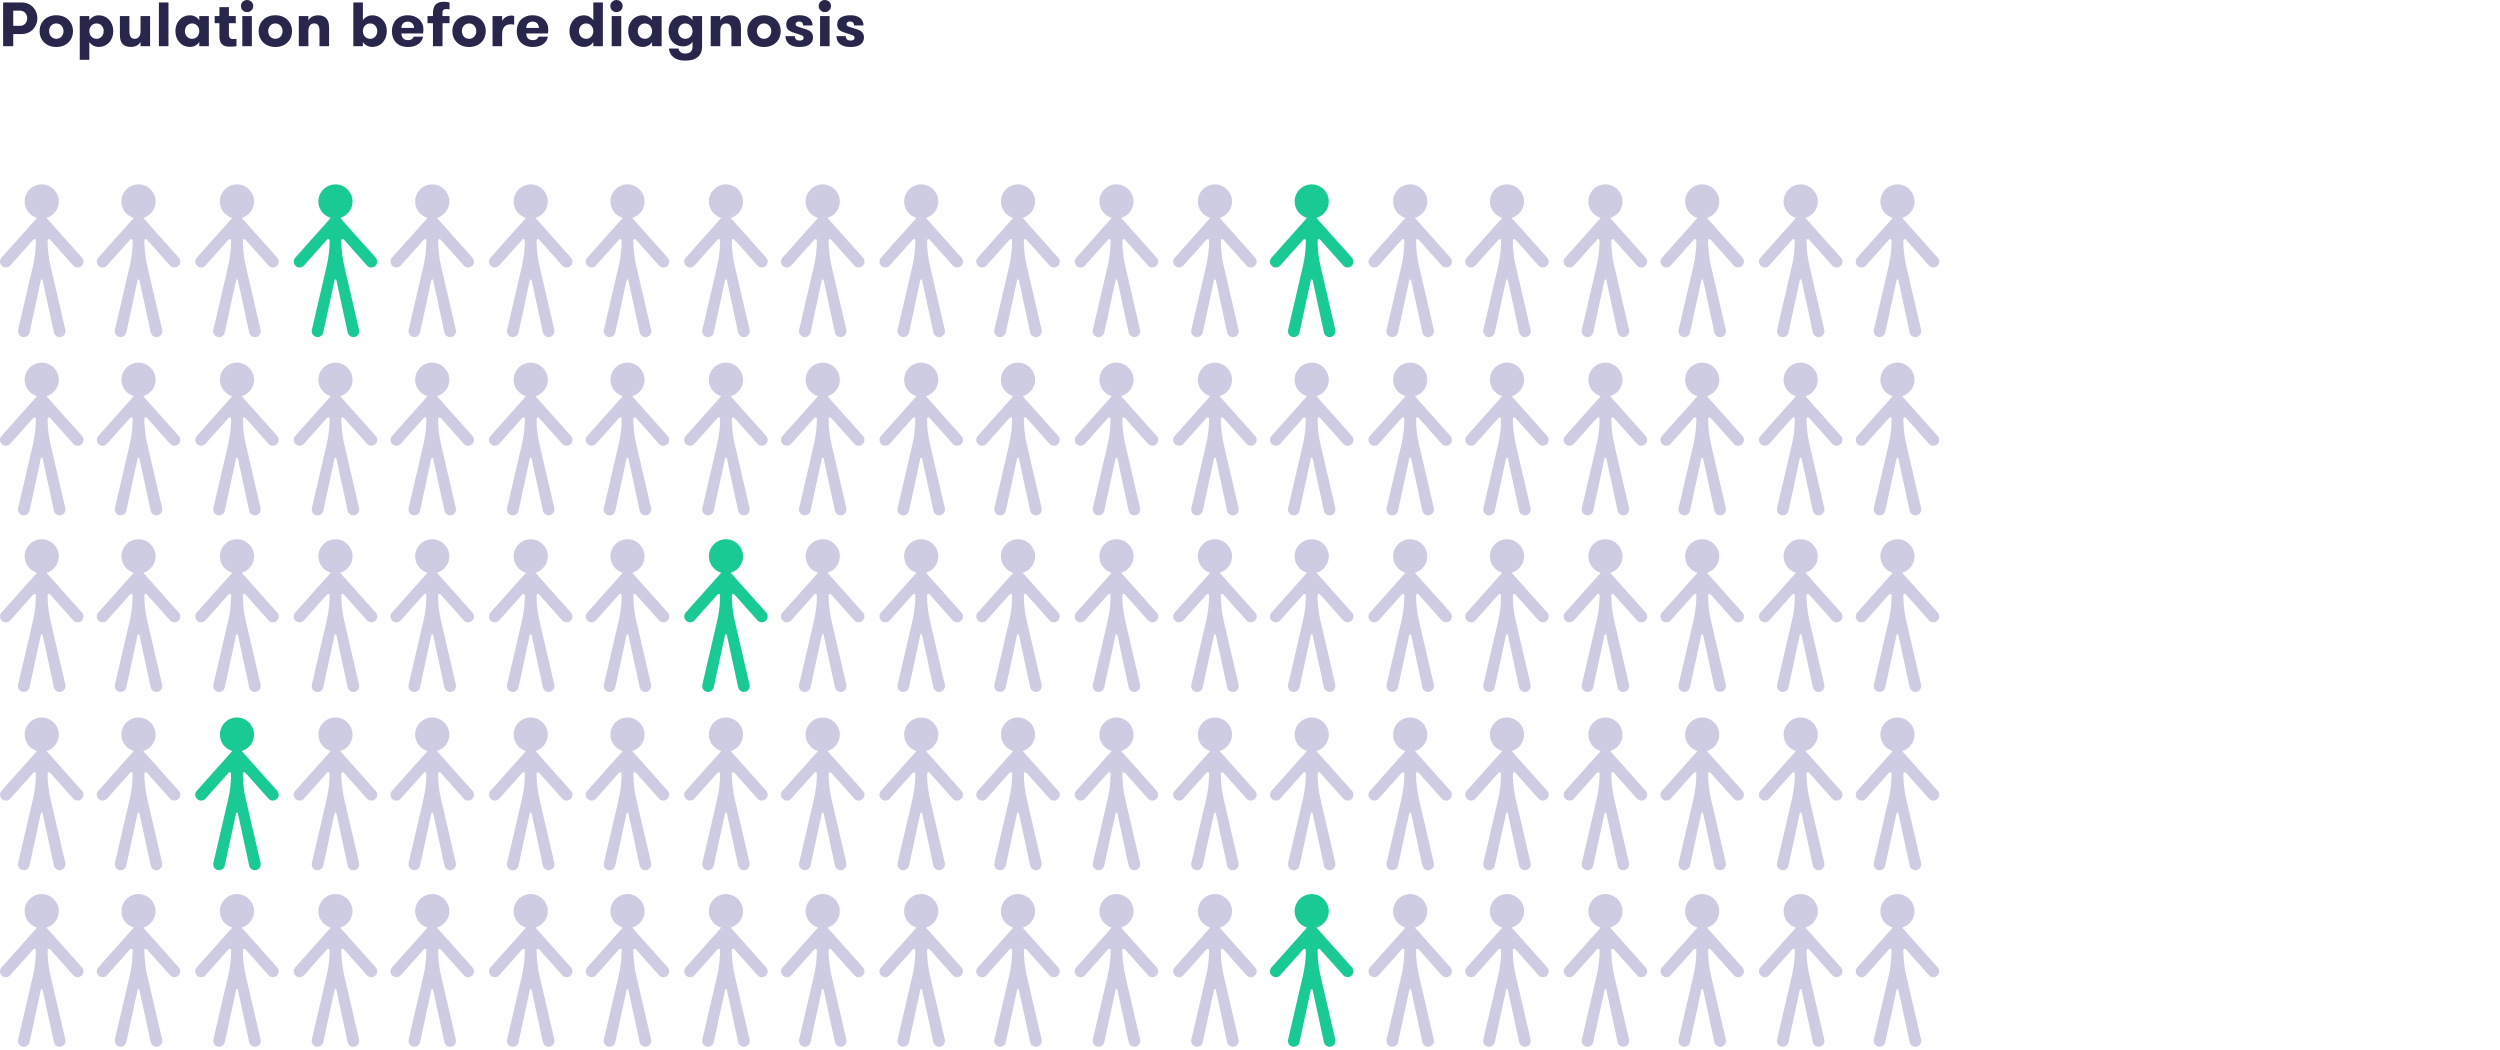 <svg width="800" height="336" viewBox="0 0 800 336" xmlns="http://www.w3.org/2000/svg">
    <title>
        3.2_Bayes Rule_1
    </title>
    <g fill="none" fill-rule="evenodd">
        <path d="M26.235 82.463L14.975 69.85c-.053-.06-.026-.151.05-.175 2.254-.722 3.873-2.862 3.798-5.373-.083-2.794-2.324-5.116-5.115-5.291-3.18-.199-5.82 2.322-5.82 5.459 0 2.435 1.593 4.495 3.794 5.203.076.024.102.116.05.175L.478 82.463c-.692.774-.625 1.96.149 2.651.773.691 1.96.624 2.65-.15l7.421-8.309c.274-.305.781-.112.781.298 0 2.752-.315 5.495-.937 8.175l-4.735 20.379c-.216.93.26 1.914 1.155 2.245 1.084.4 2.236-.245 2.488-1.334l3.626-16.784c.065-.301.495-.301.56 0l3.626 16.784c.202.867.974 1.453 1.828 1.453.208 0 .423-.035.635-.11.91-.323 1.398-1.318 1.18-2.258l-4.733-20.375c-.624-2.68-.938-5.424-.938-8.175 0-.41.508-.603.78-.298l7.421 8.31c.37.415.885.627 1.4.627.446 0 .892-.158 1.25-.478.774-.69.84-1.877.15-2.65M57.204 82.463L45.944 69.85c-.053-.06-.027-.151.049-.175 2.255-.722 3.874-2.862 3.799-5.373-.084-2.794-2.325-5.116-5.116-5.291-3.179-.199-5.82 2.322-5.82 5.459 0 2.435 1.594 4.495 3.794 5.203.077.024.103.116.05.175L31.446 82.463c-.691.774-.624 1.96.15 2.651.773.691 1.96.624 2.65-.15l7.421-8.309c.273-.305.78-.112.78.298 0 2.752-.314 5.495-.937 8.175l-4.734 20.379c-.217.93.26 1.914 1.155 2.245 1.084.4 2.235-.245 2.488-1.334l3.626-16.784c.065-.301.495-.301.56 0l3.626 16.784c.201.867.973 1.453 1.827 1.453.21 0 .424-.035.636-.11.91-.323 1.398-1.318 1.18-2.258L47.14 85.128c-.623-2.68-.937-5.424-.937-8.175 0-.41.507-.603.78-.298l7.42 8.31c.37.415.885.627 1.401.627.445 0 .892-.158 1.25-.478.773-.69.84-1.877.15-2.65M88.716 82.463L77.455 69.85c-.052-.06-.026-.151.05-.175 2.254-.722 3.874-2.862 3.798-5.373-.083-2.794-2.324-5.116-5.115-5.291-3.18-.199-5.82 2.322-5.82 5.459 0 2.435 1.594 4.495 3.795 5.203.075.024.101.116.049.175L62.958 82.463c-.691.774-.624 1.96.15 2.651.772.691 1.96.624 2.65-.15l7.42-8.309c.274-.305.781-.112.781.298 0 2.752-.314 5.495-.937 8.175l-4.735 20.379c-.216.93.26 1.914 1.156 2.245 1.084.4 2.236-.245 2.488-1.334l3.626-16.784c.065-.301.495-.301.56 0l3.625 16.784c.202.867.974 1.453 1.828 1.453.21 0 .424-.035.636-.11.91-.323 1.398-1.318 1.179-2.258l-4.733-20.375c-.623-2.68-.938-5.424-.938-8.175 0-.41.508-.603.78-.298l7.421 8.31c.37.415.885.627 1.401.627.445 0 .892-.158 1.25-.478.773-.69.84-1.877.15-2.65M151.196 82.463l-11.26-12.613c-.053-.06-.026-.151.05-.175 2.253-.722 3.873-2.862 3.797-5.373-.083-2.794-2.323-5.116-5.114-5.291-3.18-.199-5.821 2.322-5.821 5.459 0 2.435 1.594 4.495 3.795 5.203.075.024.102.116.05.175l-11.255 12.615c-.691.774-.624 1.96.15 2.651.773.691 1.96.624 2.65-.15l7.42-8.309c.275-.305.781-.112.781.298 0 2.752-.314 5.495-.937 8.175l-4.735 20.379c-.215.93.26 1.914 1.156 2.245 1.084.4 2.236-.245 2.488-1.334l3.626-16.784c.065-.301.495-.301.56 0l3.626 16.784c.201.867.974 1.453 1.827 1.453.21 0 .424-.035.636-.11.91-.323 1.398-1.318 1.18-2.258l-4.734-20.375c-.623-2.68-.938-5.424-.938-8.175 0-.41.508-.603.781-.298l7.42 8.31c.371.415.885.627 1.402.627.445 0 .891-.158 1.25-.478.772-.69.84-1.877.15-2.65M182.708 82.463l-11.26-12.613c-.054-.06-.026-.151.049-.175 2.254-.722 3.873-2.862 3.798-5.373-.083-2.794-2.324-5.116-5.114-5.291-3.18-.199-5.821 2.322-5.821 5.459 0 2.435 1.594 4.495 3.795 5.203.075.024.101.116.05.175L156.95 82.463c-.691.774-.624 1.96.15 2.651.773.691 1.96.624 2.65-.15l7.42-8.309c.274-.305.781-.112.781.298 0 2.752-.314 5.495-.937 8.175l-4.735 20.379c-.215.93.26 1.914 1.156 2.245 1.083.4 2.235-.245 2.488-1.334l3.626-16.784c.064-.301.494-.301.56 0l3.625 16.784c.202.867.974 1.453 1.828 1.453.209 0 .424-.035.636-.11.91-.323 1.398-1.318 1.179-2.258l-4.734-20.375c-.622-2.68-.937-5.424-.937-8.175 0-.41.508-.603.781-.298l7.42 8.31c.371.415.885.627 1.401.627.445 0 .892-.158 1.25-.478.773-.69.84-1.877.15-2.65M213.676 82.463l-11.26-12.613c-.053-.06-.026-.151.05-.175 2.254-.722 3.873-2.862 3.798-5.373-.084-2.794-2.324-5.116-5.115-5.291-3.18-.199-5.82 2.322-5.82 5.459 0 2.435 1.593 4.495 3.794 5.203.076.024.102.116.05.175l-11.255 12.615c-.69.774-.623 1.96.15 2.651.773.691 1.96.624 2.651-.15l7.42-8.309c.274-.305.78-.112.78.298 0 2.752-.313 5.495-.937 8.175l-4.734 20.379c-.216.93.26 1.914 1.155 2.245 1.084.4 2.236-.245 2.488-1.334l3.627-16.784c.064-.301.494-.301.56 0l3.625 16.784c.201.867.974 1.453 1.827 1.453.21 0 .424-.035.636-.11.91-.323 1.398-1.318 1.18-2.258l-4.734-20.375c-.623-2.68-.937-5.424-.937-8.175 0-.41.507-.603.78-.298l7.42 8.31c.371.415.886.627 1.402.627.445 0 .891-.158 1.25-.478.773-.69.84-1.877.15-2.65M245.189 82.463L233.927 69.85c-.052-.06-.025-.151.05-.175 2.255-.722 3.874-2.862 3.799-5.373-.083-2.794-2.325-5.116-5.115-5.291-3.18-.199-5.821 2.322-5.821 5.459 0 2.435 1.594 4.495 3.795 5.203.075.024.102.116.05.175L219.43 82.463c-.69.774-.624 1.96.15 2.651.773.691 1.96.624 2.65-.15l7.421-8.309c.273-.305.78-.112.78.298 0 2.752-.314 5.495-.936 8.175l-4.735 20.379c-.216.93.26 1.914 1.155 2.245 1.084.4 2.236-.245 2.488-1.334l3.626-16.784c.065-.301.494-.301.56 0l3.626 16.784c.201.867.973 1.453 1.827 1.453.21 0 .424-.035.636-.11.91-.323 1.398-1.318 1.179-2.258l-4.733-20.375c-.623-2.68-.937-5.424-.937-8.175 0-.41.508-.603.78-.298l7.42 8.31c.371.415.885.627 1.401.627.445 0 .892-.158 1.25-.478.774-.69.841-1.877.15-2.65M276.157 82.463L264.896 69.85c-.053-.06-.026-.151.05-.175 2.254-.722 3.873-2.862 3.798-5.373-.083-2.794-2.324-5.116-5.115-5.291-3.18-.199-5.82 2.322-5.82 5.459 0 2.435 1.593 4.495 3.794 5.203.076.024.102.116.05.175l-11.255 12.615c-.69.774-.623 1.96.15 2.651.773.691 1.96.624 2.651-.15l7.42-8.309c.274-.305.781-.112.781.298 0 2.752-.314 5.495-.937 8.175l-4.735 20.379c-.215.93.26 1.914 1.156 2.245 1.083.4 2.235-.245 2.488-1.334l3.626-16.784c.064-.301.494-.301.56 0l3.625 16.784c.202.867.974 1.453 1.828 1.453.209 0 .423-.035.635-.11.91-.323 1.399-1.318 1.18-2.258l-4.734-20.375c-.623-2.68-.937-5.424-.937-8.175 0-.41.508-.603.78-.298l7.42 8.31c.371.415.886.627 1.402.627.445 0 .892-.158 1.25-.478.773-.69.84-1.877.15-2.65M307.669 82.463L296.408 69.85c-.053-.06-.026-.151.05-.175 2.254-.722 3.873-2.862 3.798-5.373-.083-2.794-2.324-5.116-5.115-5.291-3.18-.199-5.82 2.322-5.82 5.459 0 2.435 1.593 4.495 3.794 5.203.076.024.102.116.05.175L281.91 82.463c-.69.774-.623 1.96.15 2.651.774.691 1.96.624 2.651-.15l7.42-8.309c.273-.305.78-.112.78.298 0 2.752-.313 5.495-.936 8.175l-4.735 20.379c-.216.93.26 1.914 1.155 2.245 1.084.4 2.236-.245 2.488-1.334l3.626-16.784c.065-.301.495-.301.56 0l3.626 16.784c.201.867.973 1.453 1.828 1.453.209 0 .423-.035.635-.11.91-.323 1.398-1.318 1.18-2.258l-4.734-20.375c-.623-2.68-.937-5.424-.937-8.175 0-.41.508-.603.78-.298l7.42 8.31c.371.415.886.627 1.402.627.445 0 .892-.158 1.25-.478.773-.69.84-1.877.15-2.65M338.637 82.463l-11.26-12.613c-.053-.06-.026-.151.049-.175 2.254-.722 3.874-2.862 3.799-5.373-.084-2.794-2.325-5.116-5.115-5.291-3.18-.199-5.821 2.322-5.821 5.459 0 2.435 1.594 4.495 3.795 5.203.075.024.101.116.05.175l-11.255 12.615c-.69.774-.624 1.96.15 2.651.773.691 1.96.624 2.65-.15l7.42-8.309c.274-.305.782-.112.782.298 0 2.752-.315 5.495-.938 8.175l-4.734 20.379c-.216.93.26 1.914 1.155 2.245 1.083.4 2.235-.245 2.488-1.334l3.626-16.784c.065-.301.494-.301.56 0l3.626 16.784c.201.867.973 1.453 1.827 1.453.209 0 .424-.035.635-.11.91-.323 1.399-1.318 1.18-2.258l-4.733-20.375c-.623-2.68-.938-5.424-.938-8.175 0-.41.508-.603.781-.298l7.42 8.31c.371.415.885.627 1.401.627.445 0 .892-.158 1.25-.478.774-.69.84-1.877.15-2.65M370.149 82.463l-11.26-12.613c-.053-.06-.027-.151.049-.175 2.255-.722 3.874-2.862 3.799-5.373-.084-2.794-2.325-5.116-5.116-5.291-3.18-.199-5.82 2.322-5.82 5.459 0 2.435 1.593 4.495 3.794 5.203.076.024.103.116.05.175L344.39 82.463c-.691.774-.624 1.96.15 2.651.773.691 1.96.624 2.65-.15l7.42-8.309c.274-.305.781-.112.781.298 0 2.752-.314 5.495-.937 8.175l-4.735 20.379c-.216.93.26 1.914 1.156 2.245 1.084.4 2.235-.245 2.487-1.334l3.627-16.784c.065-.301.494-.301.56 0l3.626 16.784c.2.867.973 1.453 1.827 1.453.209 0 .424-.035.636-.11.909-.323 1.398-1.318 1.179-2.258l-4.733-20.375c-.623-2.68-.938-5.424-.937-8.175 0-.41.507-.603.78-.298l7.42 8.31c.37.415.885.627 1.401.627.445 0 .892-.158 1.25-.478.773-.69.84-1.877.15-2.65M401.661 82.463L390.4 69.85c-.052-.06-.026-.151.05-.175 2.254-.722 3.873-2.862 3.798-5.373-.083-2.794-2.324-5.116-5.115-5.291-3.18-.199-5.82 2.322-5.82 5.459 0 2.435 1.593 4.495 3.794 5.203.076.024.102.116.05.175l-11.254 12.615c-.691.774-.624 1.96.15 2.651.772.691 1.96.624 2.65-.15l7.42-8.309c.274-.305.781-.112.781.298 0 2.752-.314 5.495-.937 8.175l-4.735 20.379c-.216.93.26 1.914 1.156 2.245 1.084.4 2.235-.245 2.487-1.334l3.627-16.784c.065-.301.494-.301.56 0l3.625 16.784c.202.867.974 1.453 1.828 1.453.209 0 .424-.035.636-.11.909-.323 1.397-1.318 1.178-2.258l-4.732-20.375c-.623-2.68-.938-5.424-.938-8.175 0-.41.508-.603.78-.298l7.421 8.31c.37.415.885.627 1.4.627.446 0 .892-.158 1.251-.478.773-.69.84-1.877.15-2.65M464.141 82.463l-11.26-12.613c-.053-.06-.026-.151.05-.175 2.253-.722 3.873-2.862 3.797-5.373-.083-2.794-2.324-5.116-5.114-5.291-3.18-.199-5.821 2.322-5.821 5.459 0 2.435 1.594 4.495 3.795 5.203.075.024.102.116.05.175l-11.255 12.615c-.691.774-.624 1.96.15 2.651.773.691 1.96.624 2.65-.15l7.42-8.309c.274-.305.782-.112.782.298 0 2.752-.315 5.495-.938 8.175l-4.735 20.379c-.215.93.26 1.914 1.156 2.245 1.084.4 2.236-.245 2.488-1.334l3.626-16.784c.065-.301.495-.301.56 0l3.626 16.784c.201.867.973 1.453 1.827 1.453.21 0 .424-.035.636-.11.91-.323 1.398-1.318 1.179-2.258l-4.733-20.375c-.623-2.68-.938-5.424-.938-8.175 0-.41.508-.603.781-.298l7.42 8.31c.371.415.886.627 1.401.627.445 0 .892-.158 1.25-.478.773-.69.84-1.877.15-2.65M495.11 82.463L483.848 69.85c-.053-.06-.026-.151.05-.175 2.254-.722 3.873-2.862 3.798-5.373-.083-2.794-2.324-5.116-5.115-5.291-3.18-.199-5.82 2.322-5.82 5.459 0 2.435 1.593 4.495 3.794 5.203.076.024.102.116.05.175L469.35 82.463c-.69.774-.624 1.96.15 2.651.773.691 1.96.624 2.65-.15l7.421-8.309c.274-.305.781-.112.781.298 0 2.752-.314 5.495-.938 8.175l-4.734 20.379c-.216.93.26 1.914 1.156 2.245 1.083.4 2.235-.245 2.487-1.334l3.626-16.784c.065-.301.495-.301.56 0l3.626 16.784c.202.867.974 1.453 1.828 1.453.208 0 .424-.035.635-.11.91-.323 1.398-1.318 1.18-2.258l-4.734-20.375c-.623-2.68-.937-5.424-.937-8.175 0-.41.508-.603.78-.298l7.42 8.31c.371.415.886.627 1.402.627.445 0 .891-.158 1.25-.478.773-.69.84-1.877.15-2.65M526.621 82.463l-11.26-12.613c-.053-.06-.026-.151.05-.175 2.253-.722 3.873-2.862 3.798-5.373-.084-2.794-2.324-5.116-5.115-5.291-3.18-.199-5.821 2.322-5.821 5.459 0 2.435 1.594 4.495 3.795 5.203.075.024.102.116.05.175l-11.255 12.615c-.69.774-.624 1.96.15 2.651.773.691 1.96.624 2.651-.15l7.42-8.309c.274-.305.78-.112.78.298 0 2.752-.313 5.495-.937 8.175l-4.734 20.379c-.216.93.26 1.914 1.155 2.245 1.084.4 2.236-.245 2.488-1.334l3.626-16.784c.065-.301.495-.301.56 0l3.626 16.784c.201.867.974 1.453 1.827 1.453.21 0 .424-.035.636-.11.91-.323 1.398-1.318 1.18-2.258l-4.734-20.375c-.623-2.68-.938-5.424-.938-8.175 0-.41.508-.603.781-.298l7.42 8.31c.371.415.886.627 1.402.627.445 0 .891-.158 1.25-.478.773-.69.84-1.877.15-2.65M557.59 82.463L546.329 69.85c-.053-.06-.026-.151.05-.175 2.254-.722 3.873-2.862 3.798-5.373-.083-2.794-2.324-5.116-5.114-5.291-3.18-.199-5.821 2.322-5.821 5.459 0 2.435 1.594 4.495 3.795 5.203.075.024.101.116.049.175l-11.254 12.615c-.691.774-.624 1.96.15 2.651.772.691 1.96.624 2.65-.15l7.42-8.309c.274-.305.781-.112.781.298 0 2.752-.314 5.495-.937 8.175l-4.735 20.379c-.215.93.26 1.914 1.156 2.245 1.083.4 2.236-.245 2.488-1.334l3.626-16.784c.064-.301.494-.301.56 0l3.625 16.784c.202.867.974 1.453 1.828 1.453.209 0 .424-.035.636-.11.91-.323 1.398-1.318 1.179-2.258l-4.733-20.375c-.623-2.68-.938-5.424-.938-8.175 0-.41.508-.603.78-.298l7.421 8.31c.37.415.885.627 1.401.627.445 0 .892-.158 1.25-.478.773-.69.84-1.877.15-2.65M589.102 82.463l-11.26-12.613c-.054-.06-.027-.151.049-.175 2.254-.722 3.873-2.862 3.798-5.373-.083-2.794-2.324-5.116-5.115-5.291-3.18-.199-5.82 2.322-5.82 5.459 0 2.435 1.593 4.495 3.794 5.203.076.024.102.116.05.175l-11.255 12.615c-.69.774-.623 1.96.15 2.651.774.691 1.96.624 2.651-.15l7.42-8.309c.274-.305.78-.112.78.298 0 2.752-.313 5.495-.936 8.175l-4.735 20.379c-.216.93.26 1.914 1.155 2.245 1.084.4 2.236-.245 2.488-1.334l3.627-16.784c.064-.301.494-.301.56 0l3.625 16.784c.202.867.974 1.453 1.828 1.453.209 0 .423-.035.635-.11.91-.323 1.399-1.318 1.18-2.258l-4.734-20.375c-.623-2.68-.937-5.424-.937-8.175 0-.41.508-.603.781-.298l7.42 8.31c.37.415.885.627 1.401.627.445 0 .892-.158 1.25-.478.773-.69.84-1.877.15-2.65M620.07 82.463L608.81 69.85c-.053-.06-.026-.151.05-.175 2.253-.722 3.873-2.862 3.798-5.373-.084-2.794-2.325-5.116-5.115-5.291-3.18-.199-5.821 2.322-5.821 5.459 0 2.435 1.594 4.495 3.795 5.203.075.024.101.116.05.175l-11.255 12.615c-.69.774-.624 1.96.15 2.651.773.691 1.96.624 2.65-.15l7.42-8.309c.274-.305.782-.112.782.298 0 2.752-.314 5.495-.938 8.175l-4.734 20.379c-.216.93.26 1.914 1.155 2.245 1.084.4 2.236-.245 2.488-1.334l3.626-16.784c.065-.301.495-.301.56 0l3.626 16.784c.201.867.973 1.453 1.827 1.453.21 0 .424-.035.636-.11.91-.323 1.398-1.318 1.179-2.258l-4.733-20.375c-.623-2.68-.938-5.424-.938-8.175 0-.41.508-.603.781-.298l7.42 8.31c.371.415.886.627 1.401.627.445 0 .892-.158 1.25-.478.774-.69.84-1.877.15-2.65M26.235 139.51l-11.26-12.613c-.053-.059-.026-.15.05-.175 2.254-.722 3.873-2.862 3.798-5.372-.083-2.795-2.324-5.117-5.115-5.292-3.18-.199-5.82 2.322-5.82 5.459 0 2.436 1.593 4.496 3.794 5.203.076.025.102.116.05.176L.478 139.51c-.692.773-.625 1.96.149 2.65.773.692 1.96.624 2.65-.149l7.421-8.31c.274-.305.781-.112.781.298 0 2.752-.315 5.495-.937 8.175l-4.735 20.379c-.216.93.26 1.914 1.155 2.245 1.084.4 2.236-.245 2.488-1.333l3.626-16.785c.065-.3.495-.3.56 0l3.626 16.785c.202.867.974 1.452 1.828 1.452.208 0 .423-.035.635-.11.91-.323 1.398-1.317 1.18-2.258l-4.733-20.375c-.624-2.68-.938-5.423-.938-8.175 0-.41.508-.603.78-.297l7.421 8.309c.37.415.885.627 1.4.627.446 0 .892-.158 1.25-.478.774-.69.84-1.877.15-2.65M57.204 139.51l-11.26-12.613c-.053-.059-.027-.15.049-.175 2.255-.722 3.874-2.862 3.799-5.372-.084-2.795-2.325-5.117-5.116-5.292-3.179-.199-5.82 2.322-5.82 5.459 0 2.436 1.594 4.496 3.794 5.203.077.025.103.116.05.176L31.446 139.51c-.691.773-.624 1.96.15 2.65.773.692 1.96.624 2.65-.149l7.421-8.31c.273-.305.78-.112.78.298 0 2.752-.314 5.495-.937 8.175l-4.734 20.379c-.217.93.26 1.914 1.155 2.245 1.084.4 2.235-.245 2.488-1.333l3.626-16.785c.065-.3.495-.3.56 0l3.626 16.785c.201.867.973 1.452 1.827 1.452.21 0 .424-.035.636-.11.91-.323 1.398-1.317 1.18-2.258l-4.734-20.375c-.623-2.68-.937-5.423-.937-8.175 0-.41.507-.603.78-.297l7.42 8.309c.37.415.885.627 1.401.627.445 0 .892-.158 1.25-.478.773-.69.84-1.877.15-2.65M88.716 139.51l-11.261-12.613c-.052-.059-.026-.15.05-.175 2.254-.722 3.874-2.862 3.798-5.372-.083-2.795-2.324-5.117-5.115-5.292-3.18-.199-5.82 2.322-5.82 5.459 0 2.436 1.594 4.496 3.795 5.203.075.025.101.116.049.176L62.958 139.51c-.691.773-.624 1.96.15 2.65.772.692 1.96.624 2.65-.149l7.42-8.31c.274-.305.781-.112.781.298 0 2.752-.314 5.495-.937 8.175l-4.735 20.379c-.216.93.26 1.914 1.156 2.245 1.084.4 2.236-.245 2.488-1.333l3.626-16.785c.065-.3.495-.3.56 0l3.625 16.785c.202.867.974 1.452 1.828 1.452.21 0 .424-.035.636-.11.91-.323 1.398-1.317 1.179-2.258l-4.733-20.375c-.623-2.68-.938-5.423-.938-8.175 0-.41.508-.603.78-.297l7.421 8.309c.37.415.885.627 1.401.627.445 0 .892-.158 1.25-.478.773-.69.84-1.877.15-2.65M120.227 139.51l-11.26-12.613c-.053-.059-.026-.15.05-.175 2.254-.722 3.873-2.862 3.798-5.372-.083-2.795-2.324-5.117-5.115-5.292-3.18-.199-5.82 2.322-5.82 5.459 0 2.436 1.593 4.496 3.794 5.203.076.025.102.116.05.176L94.469 139.51c-.69.773-.623 1.96.15 2.65.773.692 1.96.624 2.651-.149l7.42-8.31c.274-.305.781-.112.781.298 0 2.752-.314 5.495-.938 8.175L99.8 162.554c-.216.93.26 1.914 1.156 2.245 1.083.4 2.235-.245 2.487-1.333l3.627-16.785c.064-.3.494-.3.56 0l3.625 16.785c.202.867.974 1.452 1.828 1.452.208 0 .423-.035.635-.11.91-.323 1.398-1.317 1.18-2.258l-4.734-20.375c-.623-2.68-.937-5.423-.937-8.175 0-.41.508-.603.78-.297l7.42 8.309c.371.415.886.627 1.402.627.445 0 .891-.158 1.25-.478.773-.69.84-1.877.15-2.65M151.196 139.51l-11.26-12.613c-.053-.059-.026-.15.05-.175 2.253-.722 3.873-2.862 3.797-5.372-.083-2.795-2.323-5.117-5.114-5.292-3.18-.199-5.821 2.322-5.821 5.459 0 2.436 1.594 4.496 3.795 5.203.075.025.102.116.05.176l-11.255 12.615c-.691.773-.624 1.96.15 2.65.773.692 1.96.624 2.65-.149l7.42-8.31c.275-.305.781-.112.781.298 0 2.752-.314 5.495-.937 8.175l-4.735 20.379c-.215.93.26 1.914 1.156 2.245 1.084.4 2.236-.245 2.488-1.333l3.626-16.785c.065-.3.495-.3.56 0l3.626 16.785c.201.867.974 1.452 1.827 1.452.21 0 .424-.035.636-.11.91-.323 1.398-1.317 1.18-2.258l-4.734-20.375c-.623-2.68-.938-5.423-.938-8.175 0-.41.508-.603.781-.297l7.42 8.309c.371.415.885.627 1.402.627.445 0 .891-.158 1.25-.478.772-.69.84-1.877.15-2.65M182.708 139.51l-11.26-12.613c-.054-.059-.026-.15.049-.175 2.254-.722 3.873-2.862 3.798-5.372-.083-2.795-2.324-5.117-5.114-5.292-3.18-.199-5.821 2.322-5.821 5.459 0 2.436 1.594 4.496 3.795 5.203.075.025.101.116.05.176L156.95 139.51c-.691.773-.624 1.96.15 2.65.773.692 1.96.624 2.65-.149l7.42-8.31c.274-.305.781-.112.781.298 0 2.752-.314 5.495-.937 8.175l-4.735 20.379c-.215.93.26 1.914 1.156 2.245 1.083.4 2.235-.245 2.488-1.333l3.626-16.785c.064-.3.494-.3.56 0l3.625 16.785c.202.867.974 1.452 1.828 1.452.209 0 .424-.035.636-.11.91-.323 1.398-1.317 1.179-2.258l-4.734-20.375c-.622-2.68-.937-5.423-.937-8.175 0-.41.508-.603.781-.297l7.42 8.309c.371.415.885.627 1.401.627.445 0 .892-.158 1.25-.478.773-.69.84-1.877.15-2.65M213.676 139.51l-11.26-12.613c-.053-.059-.026-.15.05-.175 2.254-.722 3.873-2.862 3.798-5.372-.084-2.795-2.324-5.117-5.115-5.292-3.18-.199-5.82 2.322-5.82 5.459 0 2.436 1.593 4.496 3.794 5.203.076.025.102.116.05.176l-11.255 12.615c-.69.773-.623 1.96.15 2.65.773.692 1.96.624 2.651-.149l7.42-8.31c.274-.305.78-.112.78.298 0 2.752-.313 5.495-.937 8.175l-4.734 20.379c-.216.93.26 1.914 1.155 2.245 1.084.4 2.236-.245 2.488-1.333l3.627-16.785c.064-.3.494-.3.56 0l3.625 16.785c.201.867.974 1.452 1.827 1.452.21 0 .424-.035.636-.11.91-.323 1.398-1.317 1.18-2.258l-4.734-20.375c-.623-2.68-.937-5.423-.937-8.175 0-.41.507-.603.78-.297l7.42 8.309c.371.415.886.627 1.402.627.445 0 .891-.158 1.25-.478.773-.69.84-1.877.15-2.65M245.189 139.51l-11.262-12.613c-.052-.059-.025-.15.05-.175 2.255-.722 3.874-2.862 3.799-5.372-.083-2.795-2.325-5.117-5.115-5.292-3.18-.199-5.821 2.322-5.821 5.459 0 2.436 1.594 4.496 3.795 5.203.075.025.102.116.05.176L219.43 139.51c-.69.773-.624 1.96.15 2.65.773.692 1.96.624 2.65-.149l7.421-8.31c.273-.305.78-.112.78.298 0 2.752-.314 5.495-.936 8.175l-4.735 20.379c-.216.93.26 1.914 1.155 2.245 1.084.4 2.236-.245 2.488-1.333l3.626-16.785c.065-.3.494-.3.56 0l3.626 16.785c.201.867.973 1.452 1.827 1.452.21 0 .424-.035.636-.11.91-.323 1.398-1.317 1.179-2.258l-4.733-20.375c-.623-2.68-.937-5.423-.937-8.175 0-.41.508-.603.78-.297l7.42 8.309c.371.415.885.627 1.401.627.445 0 .892-.158 1.25-.478.774-.69.841-1.877.15-2.65M276.157 139.51l-11.261-12.613c-.053-.059-.026-.15.05-.175 2.254-.722 3.873-2.862 3.798-5.372-.083-2.795-2.324-5.117-5.115-5.292-3.18-.199-5.82 2.322-5.82 5.459 0 2.436 1.593 4.496 3.794 5.203.076.025.102.116.05.176l-11.255 12.615c-.69.773-.623 1.96.15 2.65.773.692 1.96.624 2.651-.149l7.42-8.31c.274-.305.781-.112.781.298 0 2.752-.314 5.495-.937 8.175l-4.735 20.379c-.215.93.26 1.914 1.156 2.245 1.083.4 2.235-.245 2.488-1.333l3.626-16.785c.064-.3.494-.3.56 0l3.625 16.785c.202.867.974 1.452 1.828 1.452.209 0 .423-.035.635-.11.91-.323 1.399-1.317 1.18-2.258l-4.734-20.375c-.623-2.68-.937-5.423-.937-8.175 0-.41.508-.603.78-.297l7.42 8.309c.371.415.886.627 1.402.627.445 0 .892-.158 1.25-.478.773-.69.84-1.877.15-2.65M307.669 139.51l-11.261-12.613c-.053-.059-.026-.15.05-.175 2.254-.722 3.873-2.862 3.798-5.372-.083-2.795-2.324-5.117-5.115-5.292-3.18-.199-5.82 2.322-5.82 5.459 0 2.436 1.593 4.496 3.794 5.203.076.025.102.116.05.176L281.91 139.51c-.69.773-.623 1.96.15 2.65.774.692 1.96.624 2.651-.149l7.42-8.31c.273-.305.78-.112.78.298 0 2.752-.313 5.495-.936 8.175l-4.735 20.379c-.216.93.26 1.914 1.155 2.245 1.084.4 2.236-.245 2.488-1.333l3.626-16.785c.065-.3.495-.3.56 0l3.626 16.785c.201.867.973 1.452 1.828 1.452.209 0 .423-.035.635-.11.91-.323 1.398-1.317 1.18-2.258l-4.734-20.375c-.623-2.68-.937-5.423-.937-8.175 0-.41.508-.603.78-.297l7.42 8.309c.371.415.886.627 1.402.627.445 0 .892-.158 1.25-.478.773-.69.84-1.877.15-2.65M338.637 139.51l-11.26-12.613c-.053-.059-.026-.15.049-.175 2.254-.722 3.874-2.862 3.799-5.372-.084-2.795-2.325-5.117-5.115-5.292-3.18-.199-5.821 2.322-5.821 5.459 0 2.436 1.594 4.496 3.795 5.203.075.025.101.116.05.176l-11.255 12.615c-.69.773-.624 1.96.15 2.65.773.692 1.96.624 2.65-.149l7.42-8.31c.274-.305.782-.112.782.298 0 2.752-.315 5.495-.938 8.175l-4.734 20.379c-.216.93.26 1.914 1.155 2.245 1.083.4 2.235-.245 2.488-1.333l3.626-16.785c.065-.3.494-.3.56 0l3.626 16.785c.201.867.973 1.452 1.827 1.452.209 0 .424-.035.635-.11.91-.323 1.399-1.317 1.18-2.258l-4.733-20.375c-.623-2.68-.938-5.423-.938-8.175 0-.41.508-.603.781-.297l7.42 8.309c.371.415.885.627 1.401.627.445 0 .892-.158 1.25-.478.774-.69.84-1.877.15-2.65M370.149 139.51l-11.26-12.613c-.053-.059-.027-.15.049-.175 2.255-.722 3.874-2.862 3.799-5.372-.084-2.795-2.325-5.117-5.116-5.292-3.18-.199-5.82 2.322-5.82 5.459 0 2.436 1.593 4.496 3.794 5.203.076.025.103.116.05.176L344.39 139.51c-.691.773-.624 1.96.15 2.65.773.692 1.96.624 2.65-.149l7.42-8.31c.274-.305.781-.112.781.298 0 2.752-.314 5.495-.937 8.175l-4.735 20.379c-.216.93.26 1.914 1.156 2.245 1.084.4 2.235-.245 2.487-1.333l3.627-16.785c.065-.3.494-.3.56 0l3.626 16.785c.2.867.973 1.452 1.827 1.452.209 0 .424-.035.636-.11.909-.323 1.398-1.317 1.179-2.258l-4.733-20.375c-.623-2.68-.938-5.423-.937-8.175 0-.41.507-.603.78-.297l7.42 8.309c.37.415.885.627 1.401.627.445 0 .892-.158 1.25-.478.773-.69.84-1.877.15-2.65M401.661 139.51L390.4 126.898c-.052-.059-.026-.15.05-.175 2.254-.722 3.873-2.862 3.798-5.372-.083-2.795-2.324-5.117-5.115-5.292-3.18-.199-5.82 2.322-5.82 5.459 0 2.436 1.593 4.496 3.794 5.203.076.025.102.116.05.176l-11.254 12.615c-.691.773-.624 1.96.15 2.65.772.692 1.96.624 2.65-.149l7.42-8.31c.274-.305.781-.112.781.298 0 2.752-.314 5.495-.937 8.175l-4.735 20.379c-.216.93.26 1.914 1.156 2.245 1.084.4 2.235-.245 2.487-1.333l3.627-16.785c.065-.3.494-.3.56 0l3.625 16.785c.202.867.974 1.452 1.828 1.452.209 0 .424-.035.636-.11.909-.323 1.397-1.317 1.178-2.258l-4.732-20.375c-.623-2.68-.938-5.423-.938-8.175 0-.41.508-.603.78-.297l7.421 8.309c.37.415.885.627 1.4.627.446 0 .892-.158 1.251-.478.773-.69.84-1.877.15-2.65M432.63 139.51l-11.261-12.613c-.053-.059-.026-.15.05-.175 2.254-.722 3.873-2.862 3.798-5.372-.084-2.795-2.324-5.117-5.115-5.292-3.18-.199-5.82 2.322-5.82 5.459 0 2.436 1.593 4.496 3.794 5.203.076.025.102.116.05.176L406.87 139.51c-.691.773-.624 1.96.15 2.65.773.692 1.96.624 2.65-.149l7.421-8.31c.274-.305.78-.112.78.298 0 2.752-.314 5.495-.937 8.175l-4.734 20.379c-.216.93.26 1.914 1.155 2.245 1.084.4 2.236-.245 2.488-1.333l3.626-16.785c.065-.3.495-.3.56 0l3.626 16.785c.202.867.974 1.452 1.827 1.452.21 0 .424-.035.636-.11.91-.323 1.398-1.317 1.18-2.258l-4.734-20.375c-.623-2.68-.937-5.423-.937-8.175 0-.41.508-.603.78-.297l7.42 8.309c.371.415.886.627 1.402.627.445 0 .891-.158 1.25-.478.773-.69.84-1.877.15-2.65M464.141 139.51l-11.26-12.613c-.053-.059-.026-.15.05-.175 2.253-.722 3.873-2.862 3.797-5.372-.083-2.795-2.324-5.117-5.114-5.292-3.18-.199-5.821 2.322-5.821 5.459 0 2.436 1.594 4.496 3.795 5.203.075.025.102.116.05.176l-11.255 12.615c-.691.773-.624 1.96.15 2.65.773.692 1.96.624 2.65-.149l7.42-8.31c.274-.305.782-.112.782.298 0 2.752-.315 5.495-.938 8.175l-4.735 20.379c-.215.93.26 1.914 1.156 2.245 1.084.4 2.236-.245 2.488-1.333l3.626-16.785c.065-.3.495-.3.56 0l3.626 16.785c.201.867.973 1.452 1.827 1.452.21 0 .424-.035.636-.11.91-.323 1.398-1.317 1.179-2.258l-4.733-20.375c-.623-2.68-.938-5.423-.938-8.175 0-.41.508-.603.781-.297l7.42 8.309c.371.415.886.627 1.401.627.445 0 .892-.158 1.25-.478.773-.69.84-1.877.15-2.65M495.11 139.51l-11.261-12.613c-.053-.059-.026-.15.05-.175 2.254-.722 3.873-2.862 3.798-5.372-.083-2.795-2.324-5.117-5.115-5.292-3.18-.199-5.82 2.322-5.82 5.459 0 2.436 1.593 4.496 3.794 5.203.076.025.102.116.05.176L469.35 139.51c-.69.773-.624 1.96.15 2.65.773.692 1.96.624 2.65-.149l7.421-8.31c.274-.305.781-.112.781.298 0 2.752-.314 5.495-.938 8.175l-4.734 20.379c-.216.93.26 1.914 1.156 2.245 1.083.4 2.235-.245 2.487-1.333l3.626-16.785c.065-.3.495-.3.56 0l3.626 16.785c.202.867.974 1.452 1.828 1.452.208 0 .424-.035.635-.11.91-.323 1.398-1.317 1.18-2.258l-4.734-20.375c-.623-2.68-.937-5.423-.937-8.175 0-.41.508-.603.78-.297l7.42 8.309c.371.415.886.627 1.402.627.445 0 .891-.158 1.25-.478.773-.69.84-1.877.15-2.65M526.621 139.51l-11.26-12.613c-.053-.059-.026-.15.05-.175 2.253-.722 3.873-2.862 3.798-5.372-.084-2.795-2.324-5.117-5.115-5.292-3.18-.199-5.821 2.322-5.821 5.459 0 2.436 1.594 4.496 3.795 5.203.075.025.102.116.05.176l-11.255 12.615c-.69.773-.624 1.96.15 2.65.773.692 1.96.624 2.651-.149l7.42-8.31c.274-.305.78-.112.78.298 0 2.752-.313 5.495-.937 8.175l-4.734 20.379c-.216.93.26 1.914 1.155 2.245 1.084.4 2.236-.245 2.488-1.333l3.626-16.785c.065-.3.495-.3.56 0l3.626 16.785c.201.867.974 1.452 1.827 1.452.21 0 .424-.035.636-.11.91-.323 1.398-1.317 1.18-2.258l-4.734-20.375c-.623-2.68-.938-5.423-.938-8.175 0-.41.508-.603.781-.297l7.42 8.309c.371.415.886.627 1.402.627.445 0 .891-.158 1.25-.478.773-.69.84-1.877.15-2.65M589.102 139.51l-11.26-12.613c-.054-.059-.027-.15.049-.175 2.254-.722 3.873-2.862 3.798-5.372-.083-2.795-2.324-5.117-5.115-5.292-3.18-.199-5.82 2.322-5.82 5.459 0 2.436 1.593 4.496 3.794 5.203.076.025.102.116.05.176l-11.255 12.615c-.69.773-.623 1.96.15 2.65.774.692 1.96.624 2.651-.149l7.42-8.31c.274-.305.78-.112.78.298 0 2.752-.313 5.495-.936 8.175l-4.735 20.379c-.216.93.26 1.914 1.155 2.245 1.084.4 2.236-.245 2.488-1.333l3.627-16.785c.064-.3.494-.3.56 0l3.625 16.785c.202.867.974 1.452 1.828 1.452.209 0 .423-.035.635-.11.91-.323 1.399-1.317 1.18-2.258l-4.734-20.375c-.623-2.68-.937-5.423-.937-8.175 0-.41.508-.603.781-.297l7.42 8.309c.37.415.885.627 1.401.627.445 0 .892-.158 1.25-.478.773-.69.84-1.877.15-2.65M620.07 139.51l-11.26-12.613c-.053-.059-.026-.15.05-.175 2.253-.722 3.873-2.862 3.798-5.372-.084-2.795-2.325-5.117-5.115-5.292-3.18-.199-5.821 2.322-5.821 5.459 0 2.436 1.594 4.496 3.795 5.203.075.025.101.116.05.176l-11.255 12.615c-.69.773-.624 1.96.15 2.65.773.692 1.96.624 2.65-.149l7.42-8.31c.274-.305.782-.112.782.298 0 2.752-.314 5.495-.938 8.175l-4.734 20.379c-.216.93.26 1.914 1.155 2.245 1.084.4 2.236-.245 2.488-1.333l3.626-16.785c.065-.3.495-.3.56 0l3.626 16.785c.201.867.973 1.452 1.827 1.452.21 0 .424-.035.636-.11.91-.323 1.398-1.317 1.179-2.258l-4.733-20.375c-.623-2.68-.938-5.423-.938-8.175 0-.41.508-.603.781-.297l7.42 8.309c.371.415.886.627 1.401.627.445 0 .892-.158 1.25-.478.774-.69.84-1.877.15-2.65M26.235 196.015L14.975 183.4c-.053-.06-.026-.15.05-.175 2.254-.722 3.873-2.862 3.798-5.373-.083-2.794-2.324-5.116-5.115-5.29-3.18-.2-5.82 2.32-5.82 5.457 0 2.436 1.593 4.497 3.794 5.204.076.025.102.116.05.176L.478 196.015c-.692.773-.625 1.96.149 2.65.773.69 1.96.624 2.65-.149l7.421-8.31c.274-.305.781-.112.781.298 0 2.752-.315 5.495-.937 8.175l-4.735 20.379c-.216.93.26 1.914 1.155 2.245 1.084.4 2.236-.245 2.488-1.334l3.626-16.784c.065-.3.495-.3.56 0l3.626 16.784c.202.867.974 1.453 1.828 1.453.208 0 .423-.035.635-.11.91-.323 1.398-1.317 1.18-2.258l-4.733-20.375c-.624-2.68-.938-5.423-.938-8.175 0-.41.508-.603.78-.297l7.421 8.309c.37.415.885.626 1.4.626.446 0 .892-.157 1.25-.477.774-.69.84-1.877.15-2.65M57.204 196.015L45.944 183.4c-.053-.06-.027-.15.049-.175 2.255-.722 3.874-2.862 3.799-5.373-.084-2.794-2.325-5.116-5.116-5.29-3.179-.2-5.82 2.32-5.82 5.457 0 2.436 1.594 4.497 3.794 5.204.077.025.103.116.05.176l-11.254 12.615c-.691.773-.624 1.96.15 2.65.773.69 1.96.624 2.65-.149l7.421-8.31c.273-.305.78-.112.78.298 0 2.752-.314 5.495-.937 8.175l-4.734 20.379c-.217.93.26 1.914 1.155 2.245 1.084.4 2.235-.245 2.488-1.334l3.626-16.784c.065-.3.495-.3.56 0l3.626 16.784c.201.867.973 1.453 1.827 1.453.21 0 .424-.035.636-.11.91-.323 1.398-1.317 1.18-2.258L47.14 198.68c-.623-2.68-.937-5.423-.937-8.175 0-.41.507-.603.78-.297l7.42 8.309c.37.415.885.626 1.401.626.445 0 .892-.157 1.25-.477.773-.69.84-1.877.15-2.65M88.716 196.015L77.455 183.4c-.052-.06-.026-.15.05-.175 2.254-.722 3.874-2.862 3.798-5.373-.083-2.794-2.324-5.116-5.115-5.29-3.18-.2-5.82 2.32-5.82 5.457 0 2.436 1.594 4.497 3.795 5.204.075.025.101.116.049.176l-11.254 12.615c-.691.773-.624 1.96.15 2.65.772.69 1.96.624 2.65-.149l7.42-8.31c.274-.305.781-.112.781.298 0 2.752-.314 5.495-.937 8.175l-4.735 20.379c-.216.93.26 1.914 1.156 2.245 1.084.4 2.236-.245 2.488-1.334l3.626-16.784c.065-.3.495-.3.56 0l3.625 16.784c.202.867.974 1.453 1.828 1.453.21 0 .424-.035.636-.11.91-.323 1.398-1.317 1.179-2.258l-4.733-20.375c-.623-2.68-.938-5.423-.938-8.175 0-.41.508-.603.78-.297l7.421 8.309c.37.415.885.626 1.401.626.445 0 .892-.157 1.25-.477.773-.69.84-1.877.15-2.65M120.227 196.015l-11.26-12.614c-.053-.06-.026-.15.05-.175 2.254-.722 3.873-2.862 3.798-5.373-.083-2.794-2.324-5.116-5.115-5.29-3.18-.2-5.82 2.32-5.82 5.457 0 2.436 1.593 4.497 3.794 5.204.076.025.102.116.05.176l-11.255 12.615c-.69.773-.623 1.96.15 2.65s1.96.624 2.651-.149l7.42-8.31c.274-.305.781-.112.781.298 0 2.752-.314 5.495-.938 8.175L99.8 219.058c-.216.93.26 1.914 1.156 2.245 1.083.4 2.235-.245 2.487-1.334l3.627-16.784c.064-.3.494-.3.56 0l3.625 16.784c.202.867.974 1.453 1.828 1.453.208 0 .423-.035.635-.11.91-.323 1.398-1.317 1.18-2.258l-4.734-20.375c-.623-2.68-.937-5.423-.937-8.175 0-.41.508-.603.78-.297l7.42 8.309c.371.415.886.626 1.402.626.445 0 .891-.157 1.25-.477.773-.69.84-1.877.15-2.65M151.196 196.015l-11.26-12.614c-.053-.06-.026-.15.05-.175 2.253-.722 3.873-2.862 3.797-5.373-.083-2.794-2.323-5.116-5.114-5.29-3.18-.2-5.821 2.32-5.821 5.457 0 2.436 1.594 4.497 3.795 5.204.075.025.102.116.05.176l-11.255 12.615c-.691.773-.624 1.96.15 2.65.773.69 1.96.624 2.65-.149l7.42-8.31c.275-.305.781-.112.781.298 0 2.752-.314 5.495-.937 8.175l-4.735 20.379c-.215.93.26 1.914 1.156 2.245 1.084.4 2.236-.245 2.488-1.334l3.626-16.784c.065-.3.495-.3.56 0l3.626 16.784c.201.867.974 1.453 1.827 1.453.21 0 .424-.035.636-.11.91-.323 1.398-1.317 1.18-2.258l-4.734-20.375c-.623-2.68-.938-5.423-.938-8.175 0-.41.508-.603.781-.297l7.42 8.309c.371.415.885.626 1.402.626.445 0 .891-.157 1.25-.477.772-.69.84-1.877.15-2.65M182.708 196.015l-11.26-12.614c-.054-.06-.026-.15.049-.175 2.254-.722 3.873-2.862 3.798-5.373-.083-2.794-2.324-5.116-5.114-5.29-3.18-.2-5.821 2.32-5.821 5.457 0 2.436 1.594 4.497 3.795 5.204.075.025.101.116.05.176l-11.255 12.615c-.691.773-.624 1.96.15 2.65.773.69 1.96.624 2.65-.149l7.42-8.31c.274-.305.781-.112.781.298 0 2.752-.314 5.495-.937 8.175l-4.735 20.379c-.215.93.26 1.914 1.156 2.245 1.083.4 2.235-.245 2.488-1.334l3.626-16.784c.064-.3.494-.3.56 0l3.625 16.784c.202.867.974 1.453 1.828 1.453.209 0 .424-.035.636-.11.91-.323 1.398-1.317 1.179-2.258l-4.734-20.375c-.622-2.68-.937-5.423-.937-8.175 0-.41.508-.603.781-.297l7.42 8.309c.371.415.885.626 1.401.626.445 0 .892-.157 1.25-.477.773-.69.84-1.877.15-2.65M213.676 196.015l-11.26-12.614c-.053-.06-.026-.15.05-.175 2.254-.722 3.873-2.862 3.798-5.373-.084-2.794-2.324-5.116-5.115-5.29-3.18-.2-5.82 2.32-5.82 5.457 0 2.436 1.593 4.497 3.794 5.204.076.025.102.116.05.176l-11.255 12.615c-.69.773-.623 1.96.15 2.65s1.96.624 2.651-.149l7.42-8.31c.274-.305.78-.112.78.298 0 2.752-.313 5.495-.937 8.175l-4.734 20.379c-.216.93.26 1.914 1.155 2.245 1.084.4 2.236-.245 2.488-1.334l3.627-16.784c.064-.3.494-.3.56 0l3.625 16.784c.201.867.974 1.453 1.827 1.453.21 0 .424-.035.636-.11.91-.323 1.398-1.317 1.18-2.258l-4.734-20.375c-.623-2.68-.937-5.423-.937-8.175 0-.41.507-.603.78-.297l7.42 8.309c.371.415.886.626 1.402.626.445 0 .891-.157 1.25-.477.773-.69.84-1.877.15-2.65M276.157 196.015L264.896 183.4c-.053-.06-.026-.15.05-.175 2.254-.722 3.873-2.862 3.798-5.373-.083-2.794-2.324-5.116-5.115-5.29-3.18-.2-5.82 2.32-5.82 5.457 0 2.436 1.593 4.497 3.794 5.204.076.025.102.116.05.176l-11.255 12.615c-.69.773-.623 1.96.15 2.65s1.96.624 2.651-.149l7.42-8.31c.274-.305.781-.112.781.298 0 2.752-.314 5.495-.937 8.175l-4.735 20.379c-.215.93.26 1.914 1.156 2.245 1.083.4 2.235-.245 2.488-1.334l3.626-16.784c.064-.3.494-.3.56 0l3.625 16.784c.202.867.974 1.453 1.828 1.453.209 0 .423-.035.635-.11.91-.323 1.399-1.317 1.18-2.258l-4.734-20.375c-.623-2.68-.937-5.423-.937-8.175 0-.41.508-.603.78-.297l7.42 8.309c.371.415.886.626 1.402.626.445 0 .892-.157 1.25-.477.773-.69.84-1.877.15-2.65M307.669 196.015L296.408 183.4c-.053-.06-.026-.15.05-.175 2.254-.722 3.873-2.862 3.798-5.373-.083-2.794-2.324-5.116-5.115-5.29-3.18-.2-5.82 2.32-5.82 5.457 0 2.436 1.593 4.497 3.794 5.204.076.025.102.116.05.176l-11.255 12.615c-.69.773-.623 1.96.15 2.65.774.69 1.96.624 2.651-.149l7.42-8.31c.273-.305.78-.112.78.298 0 2.752-.313 5.495-.936 8.175l-4.735 20.379c-.216.93.26 1.914 1.155 2.245 1.084.4 2.236-.245 2.488-1.334l3.626-16.784c.065-.3.495-.3.56 0l3.626 16.784c.201.867.973 1.453 1.828 1.453.209 0 .423-.035.635-.11.91-.323 1.398-1.317 1.18-2.258l-4.734-20.375c-.623-2.68-.937-5.423-.937-8.175 0-.41.508-.603.78-.297l7.42 8.309c.371.415.886.626 1.402.626.445 0 .892-.157 1.25-.477.773-.69.84-1.877.15-2.65M338.637 196.015l-11.26-12.614c-.053-.06-.026-.15.049-.175 2.254-.722 3.874-2.862 3.799-5.373-.084-2.794-2.325-5.116-5.115-5.29-3.18-.2-5.821 2.32-5.821 5.457 0 2.436 1.594 4.497 3.795 5.204.075.025.101.116.05.176l-11.255 12.615c-.69.773-.624 1.96.15 2.65.773.69 1.96.624 2.65-.149l7.42-8.31c.274-.305.782-.112.782.298 0 2.752-.315 5.495-.938 8.175l-4.734 20.379c-.216.93.26 1.914 1.155 2.245 1.083.4 2.235-.245 2.488-1.334l3.626-16.784c.065-.3.494-.3.56 0l3.626 16.784c.201.867.973 1.453 1.827 1.453.209 0 .424-.035.635-.11.91-.323 1.399-1.317 1.18-2.258l-4.733-20.375c-.623-2.68-.938-5.423-.938-8.175 0-.41.508-.603.781-.297l7.42 8.309c.371.415.885.626 1.401.626.445 0 .892-.157 1.25-.477.774-.69.84-1.877.15-2.65M370.149 196.015l-11.26-12.614c-.053-.06-.027-.15.049-.175 2.255-.722 3.874-2.862 3.799-5.373-.084-2.794-2.325-5.116-5.116-5.29-3.18-.2-5.82 2.32-5.82 5.457 0 2.436 1.593 4.497 3.794 5.204.076.025.103.116.05.176l-11.254 12.615c-.691.773-.624 1.96.15 2.65.773.69 1.96.624 2.65-.149l7.42-8.31c.274-.305.781-.112.781.298 0 2.752-.314 5.495-.937 8.175l-4.735 20.379c-.216.93.26 1.914 1.156 2.245 1.084.4 2.235-.245 2.487-1.334l3.627-16.784c.065-.3.494-.3.56 0l3.626 16.784c.2.867.973 1.453 1.827 1.453.209 0 .424-.035.636-.11.909-.323 1.398-1.317 1.179-2.258l-4.733-20.375c-.623-2.68-.938-5.423-.937-8.175 0-.41.507-.603.78-.297l7.42 8.309c.37.415.885.626 1.401.626.445 0 .892-.157 1.25-.477.773-.69.84-1.877.15-2.65M401.661 196.015L390.4 183.4c-.052-.06-.026-.15.05-.175 2.254-.722 3.873-2.862 3.798-5.373-.083-2.794-2.324-5.116-5.115-5.29-3.18-.2-5.82 2.32-5.82 5.457 0 2.436 1.593 4.497 3.794 5.204.076.025.102.116.05.176l-11.254 12.615c-.691.773-.624 1.96.15 2.65.772.69 1.96.624 2.65-.149l7.42-8.31c.274-.305.781-.112.781.298 0 2.752-.314 5.495-.937 8.175l-4.735 20.379c-.216.93.26 1.914 1.156 2.245 1.084.4 2.235-.245 2.487-1.334l3.627-16.784c.065-.3.494-.3.56 0l3.625 16.784c.202.867.974 1.453 1.828 1.453.209 0 .424-.035.636-.11.909-.323 1.397-1.317 1.178-2.258l-4.732-20.375c-.623-2.68-.938-5.423-.938-8.175 0-.41.508-.603.78-.297l7.421 8.309c.37.415.885.626 1.4.626.446 0 .892-.157 1.251-.477.773-.69.84-1.877.15-2.65M432.63 196.015L421.368 183.4c-.053-.06-.026-.15.05-.175 2.254-.722 3.873-2.862 3.798-5.373-.084-2.794-2.324-5.116-5.115-5.29-3.18-.2-5.82 2.32-5.82 5.457 0 2.436 1.593 4.497 3.794 5.204.076.025.102.116.05.176l-11.255 12.615c-.691.773-.624 1.96.15 2.65.773.69 1.96.624 2.65-.149l7.421-8.31c.274-.305.78-.112.78.298 0 2.752-.314 5.495-.937 8.175l-4.734 20.379c-.216.93.26 1.914 1.155 2.245 1.084.4 2.236-.245 2.488-1.334l3.626-16.784c.065-.3.495-.3.56 0l3.626 16.784c.202.867.974 1.453 1.827 1.453.21 0 .424-.035.636-.11.91-.323 1.398-1.317 1.18-2.258l-4.734-20.375c-.623-2.68-.937-5.423-.937-8.175 0-.41.508-.603.78-.297l7.42 8.309c.371.415.886.626 1.402.626.445 0 .891-.157 1.25-.477.773-.69.84-1.877.15-2.65M464.141 196.015l-11.26-12.614c-.053-.06-.026-.15.05-.175 2.253-.722 3.873-2.862 3.797-5.373-.083-2.794-2.324-5.116-5.114-5.29-3.18-.2-5.821 2.32-5.821 5.457 0 2.436 1.594 4.497 3.795 5.204.075.025.102.116.05.176l-11.255 12.615c-.691.773-.624 1.96.15 2.65.773.69 1.96.624 2.65-.149l7.42-8.31c.274-.305.782-.112.782.298 0 2.752-.315 5.495-.938 8.175l-4.735 20.379c-.215.93.26 1.914 1.156 2.245 1.084.4 2.236-.245 2.488-1.334l3.626-16.784c.065-.3.495-.3.56 0l3.626 16.784c.201.867.973 1.453 1.827 1.453.21 0 .424-.035.636-.11.91-.323 1.398-1.317 1.179-2.258l-4.733-20.375c-.623-2.68-.938-5.423-.938-8.175 0-.41.508-.603.781-.297l7.42 8.309c.371.415.886.626 1.401.626.445 0 .892-.157 1.25-.477.773-.69.84-1.877.15-2.65M495.11 196.015L483.848 183.4c-.053-.06-.026-.15.05-.175 2.254-.722 3.873-2.862 3.798-5.373-.083-2.794-2.324-5.116-5.115-5.29-3.18-.2-5.82 2.32-5.82 5.457 0 2.436 1.593 4.497 3.794 5.204.076.025.102.116.05.176l-11.255 12.615c-.69.773-.624 1.96.15 2.65.773.69 1.96.624 2.65-.149l7.421-8.31c.274-.305.781-.112.781.298 0 2.752-.314 5.495-.938 8.175l-4.734 20.379c-.216.93.26 1.914 1.156 2.245 1.083.4 2.235-.245 2.487-1.334l3.626-16.784c.065-.3.495-.3.56 0l3.626 16.784c.202.867.974 1.453 1.828 1.453.208 0 .424-.035.635-.11.91-.323 1.398-1.317 1.18-2.258l-4.734-20.375c-.623-2.68-.937-5.423-.937-8.175 0-.41.508-.603.78-.297l7.42 8.309c.371.415.886.626 1.402.626.445 0 .891-.157 1.25-.477.773-.69.84-1.877.15-2.65M526.621 196.015l-11.26-12.614c-.053-.06-.026-.15.05-.175 2.253-.722 3.873-2.862 3.798-5.373-.084-2.794-2.324-5.116-5.115-5.29-3.18-.2-5.821 2.32-5.821 5.457 0 2.436 1.594 4.497 3.795 5.204.075.025.102.116.05.176l-11.255 12.615c-.69.773-.624 1.96.15 2.65.773.69 1.96.624 2.651-.149l7.42-8.31c.274-.305.78-.112.78.298 0 2.752-.313 5.495-.937 8.175l-4.734 20.379c-.216.93.26 1.914 1.155 2.245 1.084.4 2.236-.245 2.488-1.334l3.626-16.784c.065-.3.495-.3.56 0l3.626 16.784c.201.867.974 1.453 1.827 1.453.21 0 .424-.035.636-.11.91-.323 1.398-1.317 1.18-2.258l-4.734-20.375c-.623-2.68-.938-5.423-.938-8.175 0-.41.508-.603.781-.297l7.42 8.309c.371.415.886.626 1.402.626.445 0 .891-.157 1.25-.477.773-.69.84-1.877.15-2.65M557.59 196.015L546.329 183.4c-.053-.06-.026-.15.05-.175 2.254-.722 3.873-2.862 3.798-5.373-.083-2.794-2.324-5.116-5.114-5.29-3.18-.2-5.821 2.32-5.821 5.457 0 2.436 1.594 4.497 3.795 5.204.075.025.101.116.049.176l-11.254 12.615c-.691.773-.624 1.96.15 2.65.772.69 1.96.624 2.65-.149l7.42-8.31c.274-.305.781-.112.781.298 0 2.752-.314 5.495-.937 8.175l-4.735 20.379c-.215.93.26 1.914 1.156 2.245 1.083.4 2.236-.245 2.488-1.334l3.626-16.784c.064-.3.494-.3.56 0l3.625 16.784c.202.867.974 1.453 1.828 1.453.209 0 .424-.035.636-.11.91-.323 1.398-1.317 1.179-2.258l-4.733-20.375c-.623-2.68-.938-5.423-.938-8.175 0-.41.508-.603.78-.297l7.421 8.309c.37.415.885.626 1.401.626.445 0 .892-.157 1.25-.477.773-.69.84-1.877.15-2.65M589.102 196.015l-11.26-12.614c-.054-.06-.027-.15.049-.175 2.254-.722 3.873-2.862 3.798-5.373-.083-2.794-2.324-5.116-5.115-5.29-3.18-.2-5.82 2.32-5.82 5.457 0 2.436 1.593 4.497 3.794 5.204.076.025.102.116.05.176l-11.255 12.615c-.69.773-.623 1.96.15 2.65.774.69 1.96.624 2.651-.149l7.42-8.31c.274-.305.78-.112.78.298 0 2.752-.313 5.495-.936 8.175l-4.735 20.379c-.216.93.26 1.914 1.155 2.245 1.084.4 2.236-.245 2.488-1.334l3.627-16.784c.064-.3.494-.3.56 0l3.625 16.784c.202.867.974 1.453 1.828 1.453.209 0 .423-.035.635-.11.91-.323 1.399-1.317 1.18-2.258l-4.734-20.375c-.623-2.68-.937-5.423-.937-8.175 0-.41.508-.603.781-.297l7.42 8.309c.37.415.885.626 1.401.626.445 0 .892-.157 1.25-.477.773-.69.84-1.877.15-2.65M620.07 196.015L608.81 183.4c-.053-.06-.026-.15.05-.175 2.253-.722 3.873-2.862 3.798-5.373-.084-2.794-2.325-5.116-5.115-5.29-3.18-.2-5.821 2.32-5.821 5.457 0 2.436 1.594 4.497 3.795 5.204.075.025.101.116.05.176l-11.255 12.615c-.69.773-.624 1.96.15 2.65.773.69 1.96.624 2.65-.149l7.42-8.31c.274-.305.782-.112.782.298 0 2.752-.314 5.495-.938 8.175l-4.734 20.379c-.216.93.26 1.914 1.155 2.245 1.084.4 2.236-.245 2.488-1.334l3.626-16.784c.065-.3.495-.3.56 0l3.626 16.784c.201.867.973 1.453 1.827 1.453.21 0 .424-.035.636-.11.91-.323 1.398-1.317 1.179-2.258l-4.733-20.375c-.623-2.68-.938-5.423-.938-8.175 0-.41.508-.603.781-.297l7.42 8.309c.371.415.886.626 1.401.626.445 0 .892-.157 1.25-.477.774-.69.84-1.877.15-2.65M26.235 253.062l-11.26-12.613c-.053-.06-.026-.152.05-.176 2.254-.722 3.873-2.861 3.798-5.372-.083-2.795-2.324-5.117-5.115-5.292-3.18-.198-5.82 2.322-5.82 5.459 0 2.436 1.593 4.496 3.794 5.203.076.025.102.117.05.176L.478 253.062c-.692.773-.625 1.96.149 2.65.773.692 1.96.624 2.65-.149l7.421-8.31c.274-.305.781-.112.781.299 0 2.751-.315 5.494-.937 8.174l-4.735 20.38c-.216.93.26 1.913 1.155 2.244 1.084.4 2.236-.245 2.488-1.333l3.626-16.785c.065-.3.495-.3.56 0l3.626 16.785c.202.867.974 1.453 1.828 1.453.208 0 .423-.035.635-.11.91-.324 1.398-1.318 1.18-2.259l-4.733-20.375c-.624-2.68-.938-5.423-.938-8.175 0-.409.508-.602.78-.297l7.421 8.31c.37.414.885.626 1.4.626.446 0 .892-.157 1.25-.477.774-.69.84-1.878.15-2.651M57.204 253.062l-11.26-12.613c-.053-.06-.027-.152.049-.176 2.255-.722 3.874-2.861 3.799-5.372-.084-2.795-2.325-5.117-5.116-5.292-3.179-.198-5.82 2.322-5.82 5.459 0 2.436 1.594 4.496 3.794 5.203.077.025.103.117.05.176l-11.254 12.615c-.691.773-.624 1.96.15 2.65.773.692 1.96.624 2.65-.149l7.421-8.31c.273-.305.78-.112.78.299 0 2.751-.314 5.494-.937 8.174l-4.734 20.38c-.217.93.26 1.913 1.155 2.244 1.084.4 2.235-.245 2.488-1.333l3.626-16.785c.065-.3.495-.3.56 0l3.626 16.785c.201.867.973 1.453 1.827 1.453.21 0 .424-.035.636-.11.91-.324 1.398-1.318 1.18-2.259l-4.734-20.375c-.623-2.68-.937-5.423-.937-8.175 0-.409.507-.602.78-.297l7.42 8.31c.37.414.885.626 1.401.626.445 0 .892-.157 1.25-.477.773-.69.84-1.878.15-2.651M120.227 253.062l-11.26-12.613c-.053-.06-.026-.152.05-.176 2.254-.722 3.873-2.861 3.798-5.372-.083-2.795-2.324-5.117-5.115-5.292-3.18-.198-5.82 2.322-5.82 5.459 0 2.436 1.593 4.496 3.794 5.203.076.025.102.117.05.176l-11.255 12.615c-.69.773-.623 1.96.15 2.65.773.692 1.96.624 2.651-.149l7.42-8.31c.274-.305.781-.112.781.299 0 2.751-.314 5.494-.938 8.174l-4.734 20.38c-.216.93.26 1.913 1.156 2.244 1.083.4 2.235-.245 2.487-1.333l3.627-16.785c.064-.3.494-.3.56 0l3.625 16.785c.202.867.974 1.453 1.828 1.453.208 0 .423-.035.635-.11.91-.324 1.398-1.318 1.18-2.259l-4.734-20.375c-.623-2.68-.937-5.423-.937-8.175 0-.409.508-.602.78-.297l7.42 8.31c.371.414.886.626 1.402.626.445 0 .891-.157 1.25-.477.773-.69.84-1.878.15-2.651M151.196 253.062l-11.26-12.613c-.053-.06-.026-.152.05-.176 2.253-.722 3.873-2.861 3.797-5.372-.083-2.795-2.323-5.117-5.114-5.292-3.18-.198-5.821 2.322-5.821 5.459 0 2.436 1.594 4.496 3.795 5.203.075.025.102.117.05.176l-11.255 12.615c-.691.773-.624 1.96.15 2.65.773.692 1.96.624 2.65-.149l7.42-8.31c.275-.305.781-.112.781.299 0 2.751-.314 5.494-.937 8.174l-4.735 20.38c-.215.93.26 1.913 1.156 2.244 1.084.4 2.236-.245 2.488-1.333l3.626-16.785c.065-.3.495-.3.56 0l3.626 16.785c.201.867.974 1.453 1.827 1.453.21 0 .424-.035.636-.11.91-.324 1.398-1.318 1.18-2.259l-4.734-20.375c-.623-2.68-.938-5.423-.938-8.175 0-.409.508-.602.781-.297l7.42 8.31c.371.414.885.626 1.402.626.445 0 .891-.157 1.25-.477.772-.69.84-1.878.15-2.651M182.708 253.062l-11.26-12.613c-.054-.06-.026-.152.049-.176 2.254-.722 3.873-2.861 3.798-5.372-.083-2.795-2.324-5.117-5.114-5.292-3.18-.198-5.821 2.322-5.821 5.459 0 2.436 1.594 4.496 3.795 5.203.075.025.101.117.05.176l-11.255 12.615c-.691.773-.624 1.96.15 2.65.773.692 1.96.624 2.65-.149l7.42-8.31c.274-.305.781-.112.781.299 0 2.751-.314 5.494-.937 8.174l-4.735 20.38c-.215.93.26 1.913 1.156 2.244 1.083.4 2.235-.245 2.488-1.333l3.626-16.785c.064-.3.494-.3.56 0l3.625 16.785c.202.867.974 1.453 1.828 1.453.209 0 .424-.035.636-.11.91-.324 1.398-1.318 1.179-2.259l-4.734-20.375c-.622-2.68-.937-5.423-.937-8.175 0-.409.508-.602.781-.297l7.42 8.31c.371.414.885.626 1.401.626.445 0 .892-.157 1.25-.477.773-.69.84-1.878.15-2.651M213.676 253.062l-11.26-12.613c-.053-.06-.026-.152.05-.176 2.254-.722 3.873-2.861 3.798-5.372-.084-2.795-2.324-5.117-5.115-5.292-3.18-.198-5.82 2.322-5.82 5.459 0 2.436 1.593 4.496 3.794 5.203.076.025.102.117.05.176l-11.255 12.615c-.69.773-.623 1.96.15 2.65.773.692 1.96.624 2.651-.149l7.42-8.31c.274-.305.78-.112.78.299 0 2.751-.313 5.494-.937 8.174l-4.734 20.38c-.216.93.26 1.913 1.155 2.244 1.084.4 2.236-.245 2.488-1.333l3.627-16.785c.064-.3.494-.3.56 0l3.625 16.785c.201.867.974 1.453 1.827 1.453.21 0 .424-.035.636-.11.91-.324 1.398-1.318 1.18-2.259l-4.734-20.375c-.623-2.68-.937-5.423-.937-8.175 0-.409.507-.602.78-.297l7.42 8.31c.371.414.886.626 1.402.626.445 0 .891-.157 1.25-.477.773-.69.84-1.878.15-2.651M245.189 253.062l-11.262-12.613c-.052-.06-.025-.152.05-.176 2.255-.722 3.874-2.861 3.799-5.372-.083-2.795-2.325-5.117-5.115-5.292-3.18-.198-5.821 2.322-5.821 5.459 0 2.436 1.594 4.496 3.795 5.203.075.025.102.117.05.176l-11.255 12.615c-.69.773-.624 1.96.15 2.65.773.692 1.96.624 2.65-.149l7.421-8.31c.273-.305.78-.112.78.299 0 2.751-.314 5.494-.936 8.174l-4.735 20.38c-.216.93.26 1.913 1.155 2.244 1.084.4 2.236-.245 2.488-1.333l3.626-16.785c.065-.3.494-.3.56 0l3.626 16.785c.201.867.973 1.453 1.827 1.453.21 0 .424-.035.636-.11.91-.324 1.398-1.318 1.179-2.259l-4.733-20.375c-.623-2.68-.937-5.423-.937-8.175 0-.409.508-.602.78-.297l7.42 8.31c.371.414.885.626 1.401.626.445 0 .892-.157 1.25-.477.774-.69.841-1.878.15-2.651M276.157 253.062l-11.261-12.613c-.053-.06-.026-.152.05-.176 2.254-.722 3.873-2.861 3.798-5.372-.083-2.795-2.324-5.117-5.115-5.292-3.18-.198-5.82 2.322-5.82 5.459 0 2.436 1.593 4.496 3.794 5.203.076.025.102.117.05.176l-11.255 12.615c-.69.773-.623 1.96.15 2.65.773.692 1.96.624 2.651-.149l7.42-8.31c.274-.305.781-.112.781.299 0 2.751-.314 5.494-.937 8.174l-4.735 20.38c-.215.93.26 1.913 1.156 2.244 1.083.4 2.235-.245 2.488-1.333l3.626-16.785c.064-.3.494-.3.56 0l3.625 16.785c.202.867.974 1.453 1.828 1.453.209 0 .423-.035.635-.11.91-.324 1.399-1.318 1.18-2.259l-4.734-20.375c-.623-2.68-.937-5.423-.937-8.175 0-.409.508-.602.78-.297l7.42 8.31c.371.414.886.626 1.402.626.445 0 .892-.157 1.25-.477.773-.69.84-1.878.15-2.651M307.669 253.062l-11.261-12.613c-.053-.06-.026-.152.05-.176 2.254-.722 3.873-2.861 3.798-5.372-.083-2.795-2.324-5.117-5.115-5.292-3.18-.198-5.82 2.322-5.82 5.459 0 2.436 1.593 4.496 3.794 5.203.076.025.102.117.05.176l-11.255 12.615c-.69.773-.623 1.96.15 2.65.774.692 1.96.624 2.651-.149l7.42-8.31c.273-.305.78-.112.78.299 0 2.751-.313 5.494-.936 8.174l-4.735 20.38c-.216.93.26 1.913 1.155 2.244 1.084.4 2.236-.245 2.488-1.333l3.626-16.785c.065-.3.495-.3.56 0l3.626 16.785c.201.867.973 1.453 1.828 1.453.209 0 .423-.035.635-.11.91-.324 1.398-1.318 1.18-2.259l-4.734-20.375c-.623-2.68-.937-5.423-.937-8.175 0-.409.508-.602.78-.297l7.42 8.31c.371.414.886.626 1.402.626.445 0 .892-.157 1.25-.477.773-.69.84-1.878.15-2.651M338.637 253.062l-11.26-12.613c-.053-.06-.026-.152.049-.176 2.254-.722 3.874-2.861 3.799-5.372-.084-2.795-2.325-5.117-5.115-5.292-3.18-.198-5.821 2.322-5.821 5.459 0 2.436 1.594 4.496 3.795 5.203.075.025.101.117.05.176l-11.255 12.615c-.69.773-.624 1.96.15 2.65.773.692 1.96.624 2.65-.149l7.42-8.31c.274-.305.782-.112.782.299 0 2.751-.315 5.494-.938 8.174l-4.734 20.38c-.216.93.26 1.913 1.155 2.244 1.083.4 2.235-.245 2.488-1.333l3.626-16.785c.065-.3.494-.3.56 0l3.626 16.785c.201.867.973 1.453 1.827 1.453.209 0 .424-.035.635-.11.91-.324 1.399-1.318 1.18-2.259l-4.733-20.375c-.623-2.68-.938-5.423-.938-8.175 0-.409.508-.602.781-.297l7.42 8.31c.371.414.885.626 1.401.626.445 0 .892-.157 1.25-.477.774-.69.84-1.878.15-2.651M401.661 253.062L390.4 240.449c-.052-.06-.026-.152.05-.176 2.254-.722 3.873-2.861 3.798-5.372-.083-2.795-2.324-5.117-5.115-5.292-3.18-.198-5.82 2.322-5.82 5.459 0 2.436 1.593 4.496 3.794 5.203.076.025.102.117.05.176l-11.254 12.615c-.691.773-.624 1.96.15 2.65.772.692 1.96.624 2.65-.149l7.42-8.31c.274-.305.781-.112.781.299 0 2.751-.314 5.494-.937 8.174l-4.735 20.38c-.216.93.26 1.913 1.156 2.244 1.084.4 2.235-.245 2.487-1.333l3.627-16.785c.065-.3.494-.3.56 0l3.625 16.785c.202.867.974 1.453 1.828 1.453.209 0 .424-.035.636-.11.909-.324 1.397-1.318 1.178-2.259l-4.732-20.375c-.623-2.68-.938-5.423-.938-8.175 0-.409.508-.602.78-.297l7.421 8.31c.37.414.885.626 1.4.626.446 0 .892-.157 1.251-.477.773-.69.84-1.878.15-2.651M432.63 253.062l-11.261-12.613c-.053-.06-.026-.152.05-.176 2.254-.722 3.873-2.861 3.798-5.372-.084-2.795-2.324-5.117-5.115-5.292-3.18-.198-5.82 2.322-5.82 5.459 0 2.436 1.593 4.496 3.794 5.203.076.025.102.117.05.176l-11.255 12.615c-.691.773-.624 1.96.15 2.65.773.692 1.96.624 2.65-.149l7.421-8.31c.274-.305.78-.112.78.299 0 2.751-.314 5.494-.937 8.174l-4.734 20.38c-.216.93.26 1.913 1.155 2.244 1.084.4 2.236-.245 2.488-1.333l3.626-16.785c.065-.3.495-.3.56 0l3.626 16.785c.202.867.974 1.453 1.827 1.453.21 0 .424-.035.636-.11.91-.324 1.398-1.318 1.18-2.259l-4.734-20.375c-.623-2.68-.937-5.423-.937-8.175 0-.409.508-.602.78-.297l7.42 8.31c.371.414.886.626 1.402.626.445 0 .891-.157 1.25-.477.773-.69.84-1.878.15-2.651M464.141 253.062l-11.26-12.613c-.053-.06-.026-.152.05-.176 2.253-.722 3.873-2.861 3.797-5.372-.083-2.795-2.324-5.117-5.114-5.292-3.18-.198-5.821 2.322-5.821 5.459 0 2.436 1.594 4.496 3.795 5.203.075.025.102.117.05.176l-11.255 12.615c-.691.773-.624 1.96.15 2.65.773.692 1.96.624 2.65-.149l7.42-8.31c.274-.305.782-.112.782.299 0 2.751-.315 5.494-.938 8.174l-4.735 20.38c-.215.93.26 1.913 1.156 2.244 1.084.4 2.236-.245 2.488-1.333l3.626-16.785c.065-.3.495-.3.56 0l3.626 16.785c.201.867.973 1.453 1.827 1.453.21 0 .424-.035.636-.11.91-.324 1.398-1.318 1.179-2.259l-4.733-20.375c-.623-2.68-.938-5.423-.938-8.175 0-.409.508-.602.781-.297l7.42 8.31c.371.414.886.626 1.401.626.445 0 .892-.157 1.25-.477.773-.69.84-1.878.15-2.651M495.11 253.062l-11.261-12.613c-.053-.06-.026-.152.05-.176 2.254-.722 3.873-2.861 3.798-5.372-.083-2.795-2.324-5.117-5.115-5.292-3.18-.198-5.82 2.322-5.82 5.459 0 2.436 1.593 4.496 3.794 5.203.076.025.102.117.05.176l-11.255 12.615c-.69.773-.624 1.96.15 2.65.773.692 1.96.624 2.65-.149l7.421-8.31c.274-.305.781-.112.781.299 0 2.751-.314 5.494-.938 8.174l-4.734 20.38c-.216.93.26 1.913 1.156 2.244 1.083.4 2.235-.245 2.487-1.333l3.626-16.785c.065-.3.495-.3.56 0l3.626 16.785c.202.867.974 1.453 1.828 1.453.208 0 .424-.035.635-.11.91-.324 1.398-1.318 1.18-2.259l-4.734-20.375c-.623-2.68-.937-5.423-.937-8.175 0-.409.508-.602.78-.297l7.42 8.31c.371.414.886.626 1.402.626.445 0 .891-.157 1.25-.477.773-.69.84-1.878.15-2.651M526.621 253.062l-11.26-12.613c-.053-.06-.026-.152.05-.176 2.253-.722 3.873-2.861 3.798-5.372-.084-2.795-2.324-5.117-5.115-5.292-3.18-.198-5.821 2.322-5.821 5.459 0 2.436 1.594 4.496 3.795 5.203.075.025.102.117.05.176l-11.255 12.615c-.69.773-.624 1.96.15 2.65.773.692 1.96.624 2.651-.149l7.42-8.31c.274-.305.78-.112.78.299 0 2.751-.313 5.494-.937 8.174l-4.734 20.38c-.216.93.26 1.913 1.155 2.244 1.084.4 2.236-.245 2.488-1.333l3.626-16.785c.065-.3.495-.3.56 0l3.626 16.785c.201.867.974 1.453 1.827 1.453.21 0 .424-.035.636-.11.91-.324 1.398-1.318 1.18-2.259l-4.734-20.375c-.623-2.68-.938-5.423-.938-8.175 0-.409.508-.602.781-.297l7.42 8.31c.371.414.886.626 1.402.626.445 0 .891-.157 1.25-.477.773-.69.84-1.878.15-2.651M589.102 253.062l-11.26-12.613c-.054-.06-.027-.152.049-.176 2.254-.722 3.873-2.861 3.798-5.372-.083-2.795-2.324-5.117-5.115-5.292-3.18-.198-5.82 2.322-5.82 5.459 0 2.436 1.593 4.496 3.794 5.203.076.025.102.117.05.176l-11.255 12.615c-.69.773-.623 1.96.15 2.65.774.692 1.96.624 2.651-.149l7.42-8.31c.274-.305.78-.112.78.299 0 2.751-.313 5.494-.936 8.174l-4.735 20.38c-.216.93.26 1.913 1.155 2.244 1.084.4 2.236-.245 2.488-1.333l3.627-16.785c.064-.3.494-.3.56 0l3.625 16.785c.202.867.974 1.453 1.828 1.453.209 0 .423-.035.635-.11.91-.324 1.399-1.318 1.18-2.259l-4.734-20.375c-.623-2.68-.937-5.423-.937-8.175 0-.409.508-.602.781-.297l7.42 8.31c.37.414.885.626 1.401.626.445 0 .892-.157 1.25-.477.773-.69.84-1.878.15-2.651M620.07 253.062l-11.26-12.613c-.053-.06-.026-.152.05-.176 2.253-.722 3.873-2.861 3.798-5.372-.084-2.795-2.325-5.117-5.115-5.292-3.18-.198-5.821 2.322-5.821 5.459 0 2.436 1.594 4.496 3.795 5.203.075.025.101.117.05.176l-11.255 12.615c-.69.773-.624 1.96.15 2.65.773.692 1.96.624 2.65-.149l7.42-8.31c.274-.305.782-.112.782.299 0 2.751-.314 5.494-.938 8.174l-4.734 20.38c-.216.93.26 1.913 1.155 2.244 1.084.4 2.236-.245 2.488-1.333l3.626-16.785c.065-.3.495-.3.56 0l3.626 16.785c.201.867.973 1.453 1.827 1.453.21 0 .424-.035.636-.11.91-.324 1.398-1.318 1.179-2.259l-4.733-20.375c-.623-2.68-.938-5.423-.938-8.175 0-.409.508-.602.781-.297l7.42 8.31c.371.414.886.626 1.401.626.445 0 .892-.157 1.25-.477.774-.69.84-1.878.15-2.651M26.235 309.566l-11.26-12.614c-.053-.059-.026-.15.05-.175 2.254-.722 3.873-2.862 3.798-5.372-.083-2.795-2.324-5.117-5.115-5.292-3.18-.198-5.82 2.322-5.82 5.459 0 2.436 1.593 4.496 3.794 5.203.076.025.102.116.05.176L.478 309.566c-.692.773-.625 1.96.149 2.65.773.691 1.96.624 2.65-.149l7.421-8.31c.274-.305.781-.112.781.299 0 2.751-.315 5.494-.937 8.174l-4.735 20.38c-.216.93.26 1.913 1.155 2.244 1.084.4 2.236-.245 2.488-1.334l3.626-16.784c.065-.3.495-.3.56 0l3.626 16.784c.202.868.974 1.454 1.828 1.454.208 0 .423-.036.635-.11.91-.324 1.398-1.318 1.18-2.259l-4.733-20.375c-.624-2.68-.938-5.423-.938-8.175 0-.41.508-.603.78-.297l7.421 8.31c.37.414.885.626 1.4.626.446 0 .892-.157 1.25-.477.774-.691.84-1.878.15-2.651M57.204 309.566l-11.26-12.614c-.053-.059-.027-.15.049-.175 2.255-.722 3.874-2.862 3.799-5.372-.084-2.795-2.325-5.117-5.116-5.292-3.179-.198-5.82 2.322-5.82 5.459 0 2.436 1.594 4.496 3.794 5.203.077.025.103.116.05.176l-11.254 12.615c-.691.773-.624 1.96.15 2.65.773.691 1.96.624 2.65-.149l7.421-8.31c.273-.305.78-.112.78.299 0 2.751-.314 5.494-.937 8.174l-4.734 20.38c-.217.93.26 1.913 1.155 2.244 1.084.4 2.235-.245 2.488-1.334l3.626-16.784c.065-.3.495-.3.56 0l3.626 16.784c.201.868.973 1.454 1.827 1.454.21 0 .424-.036.636-.11.91-.324 1.398-1.318 1.18-2.259L47.14 312.23c-.623-2.68-.937-5.423-.937-8.175 0-.41.507-.603.78-.297l7.42 8.31c.37.414.885.626 1.401.626.445 0 .892-.157 1.25-.477.773-.691.84-1.878.15-2.651M88.716 309.566l-11.261-12.614c-.052-.059-.026-.15.05-.175 2.254-.722 3.874-2.862 3.798-5.372-.083-2.795-2.324-5.117-5.115-5.292-3.18-.198-5.82 2.322-5.82 5.459 0 2.436 1.594 4.496 3.795 5.203.075.025.101.116.049.176l-11.254 12.615c-.691.773-.624 1.96.15 2.65.772.691 1.96.624 2.65-.149l7.42-8.31c.274-.305.781-.112.781.299 0 2.751-.314 5.494-.937 8.174l-4.735 20.38c-.216.93.26 1.913 1.156 2.244 1.084.4 2.236-.245 2.488-1.334l3.626-16.784c.065-.3.495-.3.56 0l3.625 16.784c.202.868.974 1.454 1.828 1.454.21 0 .424-.036.636-.11.91-.324 1.398-1.318 1.179-2.259l-4.733-20.375c-.623-2.68-.938-5.423-.938-8.175 0-.41.508-.603.78-.297l7.421 8.31c.37.414.885.626 1.401.626.445 0 .892-.157 1.25-.477.773-.691.84-1.878.15-2.651M120.227 309.566l-11.26-12.614c-.053-.059-.026-.15.05-.175 2.254-.722 3.873-2.862 3.798-5.372-.083-2.795-2.324-5.117-5.115-5.292-3.18-.198-5.82 2.322-5.82 5.459 0 2.436 1.593 4.496 3.794 5.203.076.025.102.116.05.176l-11.255 12.615c-.69.773-.623 1.96.15 2.65.773.691 1.96.624 2.651-.149l7.42-8.31c.274-.305.781-.112.781.299 0 2.751-.314 5.494-.938 8.174L99.8 332.61c-.216.93.26 1.913 1.156 2.244 1.083.4 2.235-.245 2.487-1.334l3.627-16.784c.064-.3.494-.3.56 0l3.625 16.784c.202.868.974 1.454 1.828 1.454.208 0 .423-.036.635-.11.91-.324 1.398-1.318 1.18-2.259l-4.734-20.375c-.623-2.68-.937-5.423-.937-8.175 0-.41.508-.603.78-.297l7.42 8.31c.371.414.886.626 1.402.626.445 0 .891-.157 1.25-.477.773-.691.84-1.878.15-2.651M151.196 309.566l-11.26-12.614c-.053-.059-.026-.15.05-.175 2.253-.722 3.873-2.862 3.797-5.372-.083-2.795-2.323-5.117-5.114-5.292-3.18-.198-5.821 2.322-5.821 5.459 0 2.436 1.594 4.496 3.795 5.203.075.025.102.116.05.176l-11.255 12.615c-.691.773-.624 1.96.15 2.65.773.691 1.96.624 2.65-.149l7.42-8.31c.275-.305.781-.112.781.299 0 2.751-.314 5.494-.937 8.174l-4.735 20.38c-.215.93.26 1.913 1.156 2.244 1.084.4 2.236-.245 2.488-1.334l3.626-16.784c.065-.3.495-.3.56 0l3.626 16.784c.201.868.974 1.454 1.827 1.454.21 0 .424-.036.636-.11.91-.324 1.398-1.318 1.18-2.259l-4.734-20.375c-.623-2.68-.938-5.423-.938-8.175 0-.41.508-.603.781-.297l7.42 8.31c.371.414.885.626 1.402.626.445 0 .891-.157 1.25-.477.772-.691.84-1.878.15-2.651M182.708 309.566l-11.26-12.614c-.054-.059-.026-.15.049-.175 2.254-.722 3.873-2.862 3.798-5.372-.083-2.795-2.324-5.117-5.114-5.292-3.18-.198-5.821 2.322-5.821 5.459 0 2.436 1.594 4.496 3.795 5.203.075.025.101.116.05.176l-11.255 12.615c-.691.773-.624 1.96.15 2.65.773.691 1.96.624 2.65-.149l7.42-8.31c.274-.305.781-.112.781.299 0 2.751-.314 5.494-.937 8.174l-4.735 20.38c-.215.93.26 1.913 1.156 2.244 1.083.4 2.235-.245 2.488-1.334l3.626-16.784c.064-.3.494-.3.56 0l3.625 16.784c.202.868.974 1.454 1.828 1.454.209 0 .424-.036.636-.11.91-.324 1.398-1.318 1.179-2.259l-4.734-20.375c-.622-2.68-.937-5.423-.937-8.175 0-.41.508-.603.781-.297l7.42 8.31c.371.414.885.626 1.401.626.445 0 .892-.157 1.25-.477.773-.691.84-1.878.15-2.651M213.676 309.566l-11.26-12.614c-.053-.059-.026-.15.05-.175 2.254-.722 3.873-2.862 3.798-5.372-.084-2.795-2.324-5.117-5.115-5.292-3.18-.198-5.82 2.322-5.82 5.459 0 2.436 1.593 4.496 3.794 5.203.076.025.102.116.05.176l-11.255 12.615c-.69.773-.623 1.96.15 2.65.773.691 1.96.624 2.651-.149l7.42-8.31c.274-.305.78-.112.78.299 0 2.751-.313 5.494-.937 8.174l-4.734 20.38c-.216.93.26 1.913 1.155 2.244 1.084.4 2.236-.245 2.488-1.334l3.627-16.784c.064-.3.494-.3.56 0l3.625 16.784c.201.868.974 1.454 1.827 1.454.21 0 .424-.036.636-.11.91-.324 1.398-1.318 1.18-2.259l-4.734-20.375c-.623-2.68-.937-5.423-.937-8.175 0-.41.507-.603.78-.297l7.42 8.31c.371.414.886.626 1.402.626.445 0 .891-.157 1.25-.477.773-.691.84-1.878.15-2.651M276.157 309.566l-11.261-12.614c-.053-.059-.026-.15.05-.175 2.254-.722 3.873-2.862 3.798-5.372-.083-2.795-2.324-5.117-5.115-5.292-3.18-.198-5.82 2.322-5.82 5.459 0 2.436 1.593 4.496 3.794 5.203.076.025.102.116.05.176l-11.255 12.615c-.69.773-.623 1.96.15 2.65.773.691 1.96.624 2.651-.149l7.42-8.31c.274-.305.781-.112.781.299 0 2.751-.314 5.494-.937 8.174l-4.735 20.38c-.215.93.26 1.913 1.156 2.244 1.083.4 2.235-.245 2.488-1.334l3.626-16.784c.064-.3.494-.3.56 0l3.625 16.784c.202.868.974 1.454 1.828 1.454.209 0 .423-.036.635-.11.91-.324 1.399-1.318 1.18-2.259l-4.734-20.375c-.623-2.68-.937-5.423-.937-8.175 0-.41.508-.603.78-.297l7.42 8.31c.371.414.886.626 1.402.626.445 0 .892-.157 1.25-.477.773-.691.84-1.878.15-2.651M307.669 309.566l-11.261-12.614c-.053-.059-.026-.15.05-.175 2.254-.722 3.873-2.862 3.798-5.372-.083-2.795-2.324-5.117-5.115-5.292-3.18-.198-5.82 2.322-5.82 5.459 0 2.436 1.593 4.496 3.794 5.203.076.025.102.116.05.176l-11.255 12.615c-.69.773-.623 1.96.15 2.65.774.691 1.96.624 2.651-.149l7.42-8.31c.273-.305.78-.112.78.299 0 2.751-.313 5.494-.936 8.174l-4.735 20.38c-.216.93.26 1.913 1.155 2.244 1.084.4 2.236-.245 2.488-1.334l3.626-16.784c.065-.3.495-.3.56 0l3.626 16.784c.201.868.973 1.454 1.828 1.454.209 0 .423-.036.635-.11.91-.324 1.398-1.318 1.18-2.259l-4.734-20.375c-.623-2.68-.937-5.423-.937-8.175 0-.41.508-.603.78-.297l7.42 8.31c.371.414.886.626 1.402.626.445 0 .892-.157 1.25-.477.773-.691.84-1.878.15-2.651M338.637 309.566l-11.26-12.614c-.053-.059-.026-.15.049-.175 2.254-.722 3.874-2.862 3.799-5.372-.084-2.795-2.325-5.117-5.115-5.292-3.18-.198-5.821 2.322-5.821 5.459 0 2.436 1.594 4.496 3.795 5.203.075.025.101.116.05.176l-11.255 12.615c-.69.773-.624 1.96.15 2.65.773.691 1.96.624 2.65-.149l7.42-8.31c.274-.305.782-.112.782.299 0 2.751-.315 5.494-.938 8.174l-4.734 20.38c-.216.93.26 1.913 1.155 2.244 1.083.4 2.235-.245 2.488-1.334l3.626-16.784c.065-.3.494-.3.56 0l3.626 16.784c.201.868.973 1.454 1.827 1.454.209 0 .424-.036.635-.11.91-.324 1.399-1.318 1.18-2.259l-4.733-20.375c-.623-2.68-.938-5.423-.938-8.175 0-.41.508-.603.781-.297l7.42 8.31c.371.414.885.626 1.401.626.445 0 .892-.157 1.25-.477.774-.691.84-1.878.15-2.651M370.149 309.566l-11.26-12.614c-.053-.059-.027-.15.049-.175 2.255-.722 3.874-2.862 3.799-5.372-.084-2.795-2.325-5.117-5.116-5.292-3.18-.198-5.82 2.322-5.82 5.459 0 2.436 1.593 4.496 3.794 5.203.076.025.103.116.05.176l-11.254 12.615c-.691.773-.624 1.96.15 2.65.773.691 1.96.624 2.65-.149l7.42-8.31c.274-.305.781-.112.781.299 0 2.751-.314 5.494-.937 8.174l-4.735 20.38c-.216.93.26 1.913 1.156 2.244 1.084.4 2.235-.245 2.487-1.334l3.627-16.784c.065-.3.494-.3.56 0l3.626 16.784c.2.868.973 1.454 1.827 1.454.209 0 .424-.036.636-.11.909-.324 1.398-1.318 1.179-2.259l-4.733-20.375c-.623-2.68-.938-5.423-.937-8.175 0-.41.507-.603.78-.297l7.42 8.31c.37.414.885.626 1.401.626.445 0 .892-.157 1.25-.477.773-.691.84-1.878.15-2.651M401.661 309.566L390.4 296.952c-.052-.059-.026-.15.05-.175 2.254-.722 3.873-2.862 3.798-5.372-.083-2.795-2.324-5.117-5.115-5.292-3.18-.198-5.82 2.322-5.82 5.459 0 2.436 1.593 4.496 3.794 5.203.076.025.102.116.05.176l-11.254 12.615c-.691.773-.624 1.96.15 2.65.772.691 1.96.624 2.65-.149l7.42-8.31c.274-.305.781-.112.781.299 0 2.751-.314 5.494-.937 8.174l-4.735 20.38c-.216.93.26 1.913 1.156 2.244 1.084.4 2.235-.245 2.487-1.334l3.627-16.784c.065-.3.494-.3.56 0l3.625 16.784c.202.868.974 1.454 1.828 1.454.209 0 .424-.036.636-.11.909-.324 1.397-1.318 1.178-2.259l-4.732-20.375c-.623-2.68-.938-5.423-.938-8.175 0-.41.508-.603.78-.297l7.421 8.31c.37.414.885.626 1.4.626.446 0 .892-.157 1.251-.477.773-.691.84-1.878.15-2.651" fill="#CDCCE2"/>
        <path d="M432.63 309.566l-11.261-12.614c-.053-.059-.026-.15.05-.175 2.254-.722 3.873-2.862 3.798-5.372-.084-2.795-2.324-5.117-5.115-5.292-3.18-.198-5.82 2.322-5.82 5.459 0 2.436 1.593 4.496 3.794 5.203.076.025.102.116.05.176l-11.255 12.615c-.691.773-.624 1.96.15 2.65.773.691 1.96.624 2.65-.149l7.421-8.31c.274-.305.78-.112.78.299 0 2.751-.314 5.494-.937 8.174l-4.734 20.38c-.216.93.26 1.913 1.155 2.244 1.084.4 2.236-.245 2.488-1.334l3.626-16.784c.065-.3.495-.3.56 0l3.626 16.784c.202.868.974 1.454 1.827 1.454.21 0 .424-.036.636-.11.91-.324 1.398-1.318 1.18-2.259l-4.734-20.375c-.623-2.68-.937-5.423-.937-8.175 0-.41.508-.603.78-.297l7.42 8.31c.371.414.886.626 1.402.626.445 0 .891-.157 1.25-.477.773-.691.84-1.878.15-2.651M120.227 82.463l-11.26-12.613c-.053-.06-.026-.151.05-.175 2.254-.722 3.873-2.862 3.798-5.373-.083-2.794-2.324-5.116-5.115-5.291-3.18-.199-5.82 2.322-5.82 5.459 0 2.435 1.593 4.495 3.794 5.203.076.024.102.116.05.175L94.469 82.463c-.69.774-.623 1.96.15 2.651.773.691 1.96.624 2.651-.15l7.42-8.309c.274-.305.781-.112.781.298 0 2.752-.314 5.495-.938 8.175L99.8 105.507c-.216.93.26 1.914 1.156 2.245 1.083.4 2.235-.245 2.487-1.334l3.627-16.784c.064-.301.494-.301.56 0l3.625 16.784c.202.867.974 1.453 1.828 1.453.208 0 .423-.035.635-.11.91-.323 1.398-1.318 1.18-2.258l-4.734-20.375c-.623-2.68-.937-5.424-.937-8.175 0-.41.508-.603.78-.298l7.42 8.31c.371.415.886.627 1.402.627.445 0 .891-.158 1.25-.478.773-.69.84-1.877.15-2.65M432.63 82.463L421.368 69.85c-.053-.06-.026-.151.05-.175 2.254-.722 3.873-2.862 3.798-5.373-.084-2.794-2.324-5.116-5.115-5.291-3.18-.199-5.82 2.322-5.82 5.459 0 2.435 1.593 4.495 3.794 5.203.076.024.102.116.05.175L406.87 82.463c-.691.774-.624 1.96.15 2.651.773.691 1.96.624 2.65-.15l7.421-8.309c.274-.305.78-.112.78.298 0 2.752-.314 5.495-.937 8.175l-4.734 20.379c-.216.93.26 1.914 1.155 2.245 1.084.4 2.236-.245 2.488-1.334l3.626-16.784c.065-.301.495-.301.56 0l3.626 16.784c.202.867.974 1.453 1.827 1.453.21 0 .424-.035.636-.11.91-.323 1.398-1.318 1.18-2.258l-4.734-20.375c-.623-2.68-.937-5.424-.937-8.175 0-.41.508-.603.78-.298l7.42 8.31c.371.415.886.627 1.402.627.445 0 .891-.158 1.25-.478.773-.69.84-1.877.15-2.65" fill="#19CA94"/>
        <path d="M557.59 139.51l-11.261-12.613c-.053-.059-.026-.15.05-.175 2.254-.722 3.873-2.862 3.798-5.372-.083-2.795-2.324-5.117-5.114-5.292-3.18-.199-5.821 2.322-5.821 5.459 0 2.436 1.594 4.496 3.795 5.203.075.025.101.116.049.176l-11.254 12.615c-.691.773-.624 1.96.15 2.65.772.692 1.96.624 2.65-.149l7.42-8.31c.274-.305.781-.112.781.298 0 2.752-.314 5.495-.937 8.175l-4.735 20.379c-.215.93.26 1.914 1.156 2.245 1.083.4 2.236-.245 2.488-1.333l3.626-16.785c.064-.3.494-.3.56 0l3.625 16.785c.202.867.974 1.452 1.828 1.452.209 0 .424-.035.636-.11.91-.323 1.398-1.317 1.179-2.258l-4.733-20.375c-.623-2.68-.938-5.423-.938-8.175 0-.41.508-.603.78-.297l7.421 8.309c.37.415.885.627 1.401.627.445 0 .892-.158 1.25-.478.773-.69.84-1.877.15-2.65" fill="#CDCCE2"/>
        <path d="M245.189 196.015L233.927 183.4c-.052-.06-.025-.15.05-.175 2.255-.722 3.874-2.862 3.799-5.373-.083-2.794-2.325-5.116-5.115-5.29-3.18-.2-5.821 2.32-5.821 5.457 0 2.436 1.594 4.497 3.795 5.204.075.025.102.116.05.176l-11.255 12.615c-.69.773-.624 1.96.15 2.65.773.69 1.96.624 2.65-.149l7.421-8.31c.273-.305.78-.112.78.298 0 2.752-.314 5.495-.936 8.175l-4.735 20.379c-.216.93.26 1.914 1.155 2.245 1.084.4 2.236-.245 2.488-1.334l3.626-16.784c.065-.3.494-.3.56 0l3.626 16.784c.201.867.973 1.453 1.827 1.453.21 0 .424-.035.636-.11.91-.323 1.398-1.317 1.179-2.258l-4.733-20.375c-.623-2.68-.937-5.423-.937-8.175 0-.41.508-.603.78-.297l7.42 8.309c.371.415.885.626 1.401.626.445 0 .892-.157 1.25-.477.774-.69.841-1.877.15-2.65M88.716 253.062l-11.261-12.613c-.052-.06-.026-.152.05-.176 2.254-.722 3.874-2.861 3.798-5.372-.083-2.795-2.324-5.117-5.115-5.292-3.18-.198-5.82 2.322-5.82 5.459 0 2.436 1.594 4.496 3.795 5.203.075.025.101.117.049.176l-11.254 12.615c-.691.773-.624 1.96.15 2.65.772.692 1.96.624 2.65-.149l7.42-8.31c.274-.305.781-.112.781.299 0 2.751-.314 5.494-.937 8.174l-4.735 20.38c-.216.93.26 1.913 1.156 2.244 1.084.4 2.236-.245 2.488-1.333l3.626-16.785c.065-.3.495-.3.56 0l3.625 16.785c.202.867.974 1.453 1.828 1.453.21 0 .424-.035.636-.11.91-.324 1.398-1.318 1.179-2.259l-4.733-20.375c-.623-2.68-.938-5.423-.938-8.175 0-.409.508-.602.78-.297l7.421 8.31c.37.414.885.626 1.401.626.445 0 .892-.157 1.25-.477.773-.69.84-1.878.15-2.651" fill="#19CA94"/>
        <path d="M370.149 253.062l-11.26-12.613c-.053-.06-.027-.152.049-.176 2.255-.722 3.874-2.861 3.799-5.372-.084-2.795-2.325-5.117-5.116-5.292-3.18-.198-5.82 2.322-5.82 5.459 0 2.436 1.593 4.496 3.794 5.203.076.025.103.117.05.176l-11.254 12.615c-.691.773-.624 1.96.15 2.65.773.692 1.96.624 2.65-.149l7.42-8.31c.274-.305.781-.112.781.299 0 2.751-.314 5.494-.937 8.174l-4.735 20.38c-.216.93.26 1.913 1.156 2.244 1.084.4 2.235-.245 2.487-1.333l3.627-16.785c.065-.3.494-.3.56 0l3.626 16.785c.2.867.973 1.453 1.827 1.453.209 0 .424-.035.636-.11.909-.324 1.398-1.318 1.179-2.259l-4.733-20.375c-.623-2.68-.938-5.423-.937-8.175 0-.409.507-.602.78-.297l7.42 8.31c.37.414.885.626 1.401.626.445 0 .892-.157 1.25-.477.773-.69.84-1.878.15-2.651M557.59 253.062l-11.261-12.613c-.053-.06-.026-.152.05-.176 2.254-.722 3.873-2.861 3.798-5.372-.083-2.795-2.324-5.117-5.114-5.292-3.18-.198-5.821 2.322-5.821 5.459 0 2.436 1.594 4.496 3.795 5.203.075.025.101.117.049.176l-11.254 12.615c-.691.773-.624 1.96.15 2.65.772.692 1.96.624 2.65-.149l7.42-8.31c.274-.305.781-.112.781.299 0 2.751-.314 5.494-.937 8.174l-4.735 20.38c-.215.93.26 1.913 1.156 2.244 1.083.4 2.236-.245 2.488-1.333l3.626-16.785c.064-.3.494-.3.56 0l3.625 16.785c.202.867.974 1.453 1.828 1.453.209 0 .424-.035.636-.11.91-.324 1.398-1.318 1.179-2.259l-4.733-20.375c-.623-2.68-.938-5.423-.938-8.175 0-.409.508-.602.78-.297l7.421 8.31c.37.414.885.626 1.401.626.445 0 .892-.157 1.25-.477.773-.69.84-1.878.15-2.651M245.189 309.566l-11.262-12.614c-.052-.059-.025-.15.05-.175 2.255-.722 3.874-2.862 3.799-5.372-.083-2.795-2.325-5.117-5.115-5.292-3.18-.198-5.821 2.322-5.821 5.459 0 2.436 1.594 4.496 3.795 5.203.075.025.102.116.05.176l-11.255 12.615c-.69.773-.624 1.96.15 2.65.773.691 1.96.624 2.65-.149l7.421-8.31c.273-.305.78-.112.78.299 0 2.751-.314 5.494-.936 8.174l-4.735 20.38c-.216.93.26 1.913 1.155 2.244 1.084.4 2.236-.245 2.488-1.334l3.626-16.784c.065-.3.494-.3.56 0l3.626 16.784c.201.868.973 1.454 1.827 1.454.21 0 .424-.036.636-.11.91-.324 1.398-1.318 1.179-2.259l-4.733-20.375c-.623-2.68-.937-5.423-.937-8.175 0-.41.508-.603.78-.297l7.42 8.31c.371.414.885.626 1.401.626.445 0 .892-.157 1.25-.477.774-.691.841-1.878.15-2.651M464.141 309.566l-11.26-12.614c-.053-.059-.026-.15.05-.175 2.253-.722 3.873-2.862 3.797-5.372-.083-2.795-2.324-5.117-5.114-5.292-3.18-.198-5.821 2.322-5.821 5.459 0 2.436 1.594 4.496 3.795 5.203.075.025.102.116.05.176l-11.255 12.615c-.691.773-.624 1.96.15 2.65.773.691 1.96.624 2.65-.149l7.42-8.31c.274-.305.782-.112.782.299 0 2.751-.315 5.494-.938 8.174l-4.735 20.38c-.215.93.26 1.913 1.156 2.244 1.084.4 2.236-.245 2.488-1.334l3.626-16.784c.065-.3.495-.3.56 0l3.626 16.784c.201.868.973 1.454 1.827 1.454.21 0 .424-.036.636-.11.91-.324 1.398-1.318 1.179-2.259l-4.733-20.375c-.623-2.68-.938-5.423-.938-8.175 0-.41.508-.603.781-.297l7.42 8.31c.371.414.886.626 1.401.626.445 0 .892-.157 1.25-.477.773-.691.84-1.878.15-2.651M495.11 309.566l-11.261-12.614c-.053-.059-.026-.15.05-.175 2.254-.722 3.873-2.862 3.798-5.372-.083-2.795-2.324-5.117-5.115-5.292-3.18-.198-5.82 2.322-5.82 5.459 0 2.436 1.593 4.496 3.794 5.203.076.025.102.116.05.176l-11.255 12.615c-.69.773-.624 1.96.15 2.65.773.691 1.96.624 2.65-.149l7.421-8.31c.274-.305.781-.112.781.299 0 2.751-.314 5.494-.938 8.174l-4.734 20.38c-.216.93.26 1.913 1.156 2.244 1.083.4 2.235-.245 2.487-1.334l3.626-16.784c.065-.3.495-.3.56 0l3.626 16.784c.202.868.974 1.454 1.828 1.454.208 0 .424-.036.635-.11.91-.324 1.398-1.318 1.18-2.259l-4.734-20.375c-.623-2.68-.937-5.423-.937-8.175 0-.41.508-.603.78-.297l7.42 8.31c.371.414.886.626 1.402.626.445 0 .891-.157 1.25-.477.773-.691.84-1.878.15-2.651M526.621 309.566l-11.26-12.614c-.053-.059-.026-.15.05-.175 2.253-.722 3.873-2.862 3.798-5.372-.084-2.795-2.324-5.117-5.115-5.292-3.18-.198-5.821 2.322-5.821 5.459 0 2.436 1.594 4.496 3.795 5.203.075.025.102.116.05.176l-11.255 12.615c-.69.773-.624 1.96.15 2.65.773.691 1.96.624 2.651-.149l7.42-8.31c.274-.305.78-.112.78.299 0 2.751-.313 5.494-.937 8.174l-4.734 20.38c-.216.93.26 1.913 1.155 2.244 1.084.4 2.236-.245 2.488-1.334l3.626-16.784c.065-.3.495-.3.56 0l3.626 16.784c.201.868.974 1.454 1.827 1.454.21 0 .424-.036.636-.11.91-.324 1.398-1.318 1.18-2.259l-4.734-20.375c-.623-2.68-.938-5.423-.938-8.175 0-.41.508-.603.781-.297l7.42 8.31c.371.414.886.626 1.402.626.445 0 .891-.157 1.25-.477.773-.691.84-1.878.15-2.651M557.59 309.566l-11.261-12.614c-.053-.059-.026-.15.05-.175 2.254-.722 3.873-2.862 3.798-5.372-.083-2.795-2.324-5.117-5.114-5.292-3.18-.198-5.821 2.322-5.821 5.459 0 2.436 1.594 4.496 3.795 5.203.075.025.101.116.049.176l-11.254 12.615c-.691.773-.624 1.96.15 2.65.772.691 1.96.624 2.65-.149l7.42-8.31c.274-.305.781-.112.781.299 0 2.751-.314 5.494-.937 8.174l-4.735 20.38c-.215.93.26 1.913 1.156 2.244 1.083.4 2.236-.245 2.488-1.334l3.626-16.784c.064-.3.494-.3.56 0l3.625 16.784c.202.868.974 1.454 1.828 1.454.209 0 .424-.036.636-.11.91-.324 1.398-1.318 1.179-2.259l-4.733-20.375c-.623-2.68-.938-5.423-.938-8.175 0-.41.508-.603.78-.297l7.421 8.31c.37.414.885.626 1.401.626.445 0 .892-.157 1.25-.477.773-.691.84-1.878.15-2.651M589.102 309.566l-11.26-12.614c-.054-.059-.027-.15.049-.175 2.254-.722 3.873-2.862 3.798-5.372-.083-2.795-2.324-5.117-5.115-5.292-3.18-.198-5.82 2.322-5.82 5.459 0 2.436 1.593 4.496 3.794 5.203.076.025.102.116.05.176l-11.255 12.615c-.69.773-.623 1.96.15 2.65.774.691 1.96.624 2.651-.149l7.42-8.31c.274-.305.78-.112.78.299 0 2.751-.313 5.494-.936 8.174l-4.735 20.38c-.216.93.26 1.913 1.155 2.244 1.084.4 2.236-.245 2.488-1.334l3.627-16.784c.064-.3.494-.3.56 0l3.625 16.784c.202.868.974 1.454 1.828 1.454.209 0 .423-.036.635-.11.91-.324 1.399-1.318 1.18-2.259l-4.734-20.375c-.623-2.68-.937-5.423-.937-8.175 0-.41.508-.603.781-.297l7.42 8.31c.37.414.885.626 1.401.626.445 0 .892-.157 1.25-.477.773-.691.84-1.878.15-2.651M620.07 309.566l-11.26-12.614c-.053-.059-.026-.15.05-.175 2.253-.722 3.873-2.862 3.798-5.372-.084-2.795-2.325-5.117-5.115-5.292-3.18-.198-5.821 2.322-5.821 5.459 0 2.436 1.594 4.496 3.795 5.203.075.025.101.116.05.176l-11.255 12.615c-.69.773-.624 1.96.15 2.65.773.691 1.96.624 2.65-.149l7.42-8.31c.274-.305.782-.112.782.299 0 2.751-.314 5.494-.938 8.174l-4.734 20.38c-.216.93.26 1.913 1.155 2.244 1.084.4 2.236-.245 2.488-1.334l3.626-16.784c.065-.3.495-.3.56 0l3.626 16.784c.201.868.973 1.454 1.827 1.454.21 0 .424-.036.636-.11.91-.324 1.398-1.318 1.179-2.259l-4.733-20.375c-.623-2.68-.938-5.423-.938-8.175 0-.41.508-.603.781-.297l7.42 8.31c.371.414.886.626 1.401.626.445 0 .892-.157 1.25-.477.774-.691.84-1.878.15-2.651" fill="#CDCCE2"/>
        <path d="M1 14.78v-14h5.86c3.1 0 5.1 2.34 5.1 5.06 0 2.72-2 5.06-5.1 5.06H4.24v3.88H1zm5.46-6.52c1.36 0 2.24-1.12 2.24-2.42 0-1.3-.88-2.42-2.24-2.42H4.24v4.84h2.22zm11.542 6.78c-3.32 0-5.34-2.32-5.34-5.08 0-2.76 2.02-5.08 5.34-5.08 3.36 0 5.36 2.32 5.36 5.08 0 2.76-2 5.08-5.36 5.08zm0-2.62c1.4 0 2.32-1.1 2.32-2.46 0-1.34-.92-2.46-2.32-2.46-1.38 0-2.28 1.12-2.28 2.46 0 1.36.9 2.46 2.28 2.46zM30.904 7.5c-1.4 0-2.32 1.12-2.32 2.46 0 1.34.92 2.46 2.32 2.46 1.36 0 2.28-1.12 2.28-2.46 0-1.34-.92-2.46-2.28-2.46zm-2.32-2.36v1.38c.46-.88 1.7-1.62 2.96-1.62 2.78 0 4.7 2.18 4.7 5.06 0 2.88-1.92 5.06-4.7 5.06-1.26 0-2.5-.74-2.96-1.62v5.74h-3.06v-14h3.06zm16.383 0h3.06v9.64h-3.06V13.4c-.54 1.02-1.66 1.62-3.16 1.62-1.24 0-2.18-.42-2.7-1.1-.6-.74-.74-1.68-.74-3.06V5.14h3.04v4.94c0 1.38.42 2.34 1.7 2.34 1.26 0 1.86-.96 1.86-2.44V5.14zm5.882 9.64v-14h3.06v14h-3.06zm10.622-2.36c1.38 0 2.3-1.12 2.3-2.46 0-1.32-.92-2.46-2.3-2.46s-2.3 1.14-2.3 2.46c0 1.34.92 2.46 2.3 2.46zm2.3-7.28h3.06v9.64h-3.06v-1.36c-.46.88-1.7 1.6-2.94 1.6-2.78 0-4.7-2.18-4.7-5.06 0-2.88 1.92-5.06 4.7-5.06 1.24 0 2.48.74 2.94 1.62V5.14zm11.902 7.3v2.34c-.46.08-1.14.16-2.04.16-1.44 0-3.42-.18-3.42-3.4V7.42h-1.52V5.14h1.52V2.28h3.04v2.86h2.2v2.28h-2.2v3.44c0 1.42.56 1.64 1.32 1.64.38 0 .82-.02 1.1-.06zm1.423-10.5c0-1.08.86-1.94 1.96-1.94 1.12 0 1.98.86 1.98 1.94 0 1.06-.86 1.94-1.98 1.94-1.1 0-1.96-.88-1.96-1.94zm.44 12.84V5.14h3.06v9.64h-3.06zm10.562.26c-3.32 0-5.34-2.32-5.34-5.08 0-2.76 2.02-5.08 5.34-5.08 3.36 0 5.36 2.32 5.36 5.08 0 2.76-2 5.08-5.36 5.08zm0-2.62c1.4 0 2.32-1.1 2.32-2.46 0-1.34-.92-2.46-2.32-2.46-1.38 0-2.28 1.12-2.28 2.46 0 1.36.9 2.46 2.28 2.46zm7.522 2.36V5.14h3.06v1.4c.54-1.04 1.66-1.64 3.16-1.64 1.24 0 2.18.42 2.7 1.1.6.74.76 1.68.76 3.06v5.72h-3.06V9.84c0-1.38-.42-2.34-1.7-2.34-1.24 0-1.86.96-1.86 2.44v4.84h-3.06zm20.504-1.36v1.36h-3.06v-14h3.06v5.74c.46-.88 1.7-1.62 2.96-1.62 2.78 0 4.7 2.18 4.7 5.06 0 2.88-1.92 5.06-4.7 5.06-1.26 0-2.5-.72-2.96-1.6zm2.32-1c1.36 0 2.28-1.12 2.28-2.46 0-1.32-.92-2.46-2.28-2.46-1.4 0-2.32 1.14-2.32 2.46 0 1.34.92 2.46 2.32 2.46zm16.943-1.72h-6.94c.06 1.16.54 2.14 2.14 2.14 1.06 0 1.58-.48 1.78-1.1h3c-.28 1.82-2 3.3-4.76 3.3-3.38 0-5.2-2.1-5.2-5.08 0-2.82 1.78-5.08 5.12-5.08 3.02 0 4.96 2.04 4.96 4.4 0 .4 0 .84-.1 1.42zm-4.88-3.78c-1.2 0-2.06.72-2.06 2.02h4.04c0-1.24-.82-2.02-1.98-2.02zm13.342-6.1v2.2c-.32-.08-.58-.12-.94-.12-.68 0-1.32.1-1.32 1.22v1.02h2.26v2.28h-2.24v7.36h-3.06V7.42h-1.74V5.14h1.74V4.3c0-3.5 2.12-3.74 3.64-3.74.72 0 1.3.12 1.66.26zm6.242 14.22c-3.32 0-5.34-2.32-5.34-5.08 0-2.76 2.02-5.08 5.34-5.08 3.36 0 5.36 2.32 5.36 5.08 0 2.76-2 5.08-5.36 5.08zm0-2.62c1.4 0 2.32-1.1 2.32-2.46 0-1.34-.92-2.46-2.32-2.46-1.38 0-2.28 1.12-2.28 2.46 0 1.36.9 2.46 2.28 2.46zm14.442-7.28v2.78c-.42-.1-.66-.14-1.08-.14-1.68 0-2.78.88-2.78 3.24v3.76h-3.06V5.14h3.06V6.7c.44-.9 1.6-1.72 2.94-1.72.38 0 .64.04.92.16zm10.803 5.56h-6.94c.06 1.16.54 2.14 2.14 2.14 1.06 0 1.58-.48 1.78-1.1h3c-.28 1.82-2 3.3-4.76 3.3-3.38 0-5.2-2.1-5.2-5.08 0-2.82 1.78-5.08 5.12-5.08 3.02 0 4.96 2.04 4.96 4.4 0 .4 0 .84-.1 1.42zm-4.88-3.78c-1.2 0-2.06.72-2.06 2.02h4.04c0-1.24-.82-2.02-1.98-2.02zm17.104 5.5c1.38 0 2.3-1.12 2.3-2.46 0-1.32-.92-2.46-2.3-2.46s-2.3 1.14-2.3 2.46c0 1.34.92 2.46 2.3 2.46zm2.3 2.36v-1.36c-.46.88-1.7 1.6-2.94 1.6-2.78 0-4.7-2.18-4.7-5.06 0-2.88 1.92-5.06 4.7-5.06 1.24 0 2.48.74 2.94 1.62V.78h3.06v14h-3.06zm5.442-12.84c0-1.08.86-1.94 1.96-1.94 1.12 0 1.98.86 1.98 1.94 0 1.06-.86 1.94-1.98 1.94-1.1 0-1.96-.88-1.96-1.94zm.44 12.84V5.14h3.06v9.64h-3.06zm10.622-2.36c1.38 0 2.3-1.12 2.3-2.46 0-1.32-.92-2.46-2.3-2.46s-2.3 1.14-2.3 2.46c0 1.34.92 2.46 2.3 2.46zm2.3-7.28h3.06v9.64h-3.06v-1.36c-.46.88-1.7 1.6-2.94 1.6-2.78 0-4.7-2.18-4.7-5.06 0-2.88 1.92-5.06 4.7-5.06 1.24 0 2.48.74 2.94 1.62V5.14zm10.623 2.36c-1.36 0-2.28 1.14-2.28 2.46 0 1.34.92 2.46 2.28 2.46 1.4 0 2.32-1.12 2.32-2.46 0-1.32-.92-2.46-2.32-2.46zm5.38-2.36v9.58c0 1.74-.52 2.88-1.52 3.64-.9.68-2.12 1.04-3.9 1.04-1.8 0-2.98-.44-3.78-1.12-.84-.72-1.36-1.7-1.4-2.76h3.06c.08.82.8 1.62 2.12 1.62 1.44 0 2.36-.68 2.36-2.18v-1.62c-.52.88-1.7 1.5-2.94 1.5-2.78 0-4.72-2.02-4.72-4.88 0-2.88 1.86-5.06 4.68-5.06 1.22 0 2.44.6 2.98 1.62V5.14h3.06zm2.762 9.64V5.14h3.06v1.4c.54-1.04 1.66-1.64 3.16-1.64 1.24 0 2.18.42 2.7 1.1.6.74.76 1.68.76 3.06v5.72h-3.06V9.84c0-1.38-.42-2.34-1.7-2.34-1.24 0-1.86.96-1.86 2.44v4.84h-3.06zm17.042.26c-3.32 0-5.34-2.32-5.34-5.08 0-2.76 2.02-5.08 5.34-5.08 3.36 0 5.36 2.32 5.36 5.08 0 2.76-2 5.08-5.36 5.08zm0-2.62c1.4 0 2.32-1.1 2.32-2.46 0-1.34-.92-2.46-2.32-2.46-1.38 0-2.28 1.12-2.28 2.46 0 1.36.9 2.46 2.28 2.46zm12.582-3.32c1.7.5 3.1.96 3.1 2.84 0 2.28-1.96 3.1-4.36 3.1-2.74 0-4.44-1.26-4.44-3.48h3c0 1.02.64 1.42 1.54 1.42.74 0 1.26-.26 1.26-.9 0-.74-.76-.84-2.58-1.44-1.6-.5-2.98-.96-2.98-2.82 0-2 1.66-2.94 4.26-2.94 2.8 0 4.16 1.42 4.16 3.26h-3.02c0-.8-.42-1.26-1.26-1.26-.62 0-1.14.28-1.14.86 0 .7.84.82 2.46 1.36zm4.923-7.16c0-1.08.86-1.94 1.96-1.94 1.12 0 1.98.86 1.98 1.94 0 1.06-.86 1.94-1.98 1.94-1.1 0-1.96-.88-1.96-1.94zm.44 12.84V5.14h3.06v9.64h-3.06zm10.942-5.68c1.7.5 3.1.96 3.1 2.84 0 2.28-1.96 3.1-4.36 3.1-2.74 0-4.44-1.26-4.44-3.48h3c0 1.02.64 1.42 1.54 1.42.74 0 1.26-.26 1.26-.9 0-.74-.76-.84-2.58-1.44-1.6-.5-2.98-.96-2.98-2.82 0-2 1.66-2.94 4.26-2.94 2.8 0 4.16 1.42 4.16 3.26h-3.02c0-.8-.42-1.26-1.26-1.26-.62 0-1.14.28-1.14.86 0 .7.84.82 2.46 1.36z" fill="#29264C"/>
    </g>
</svg>
